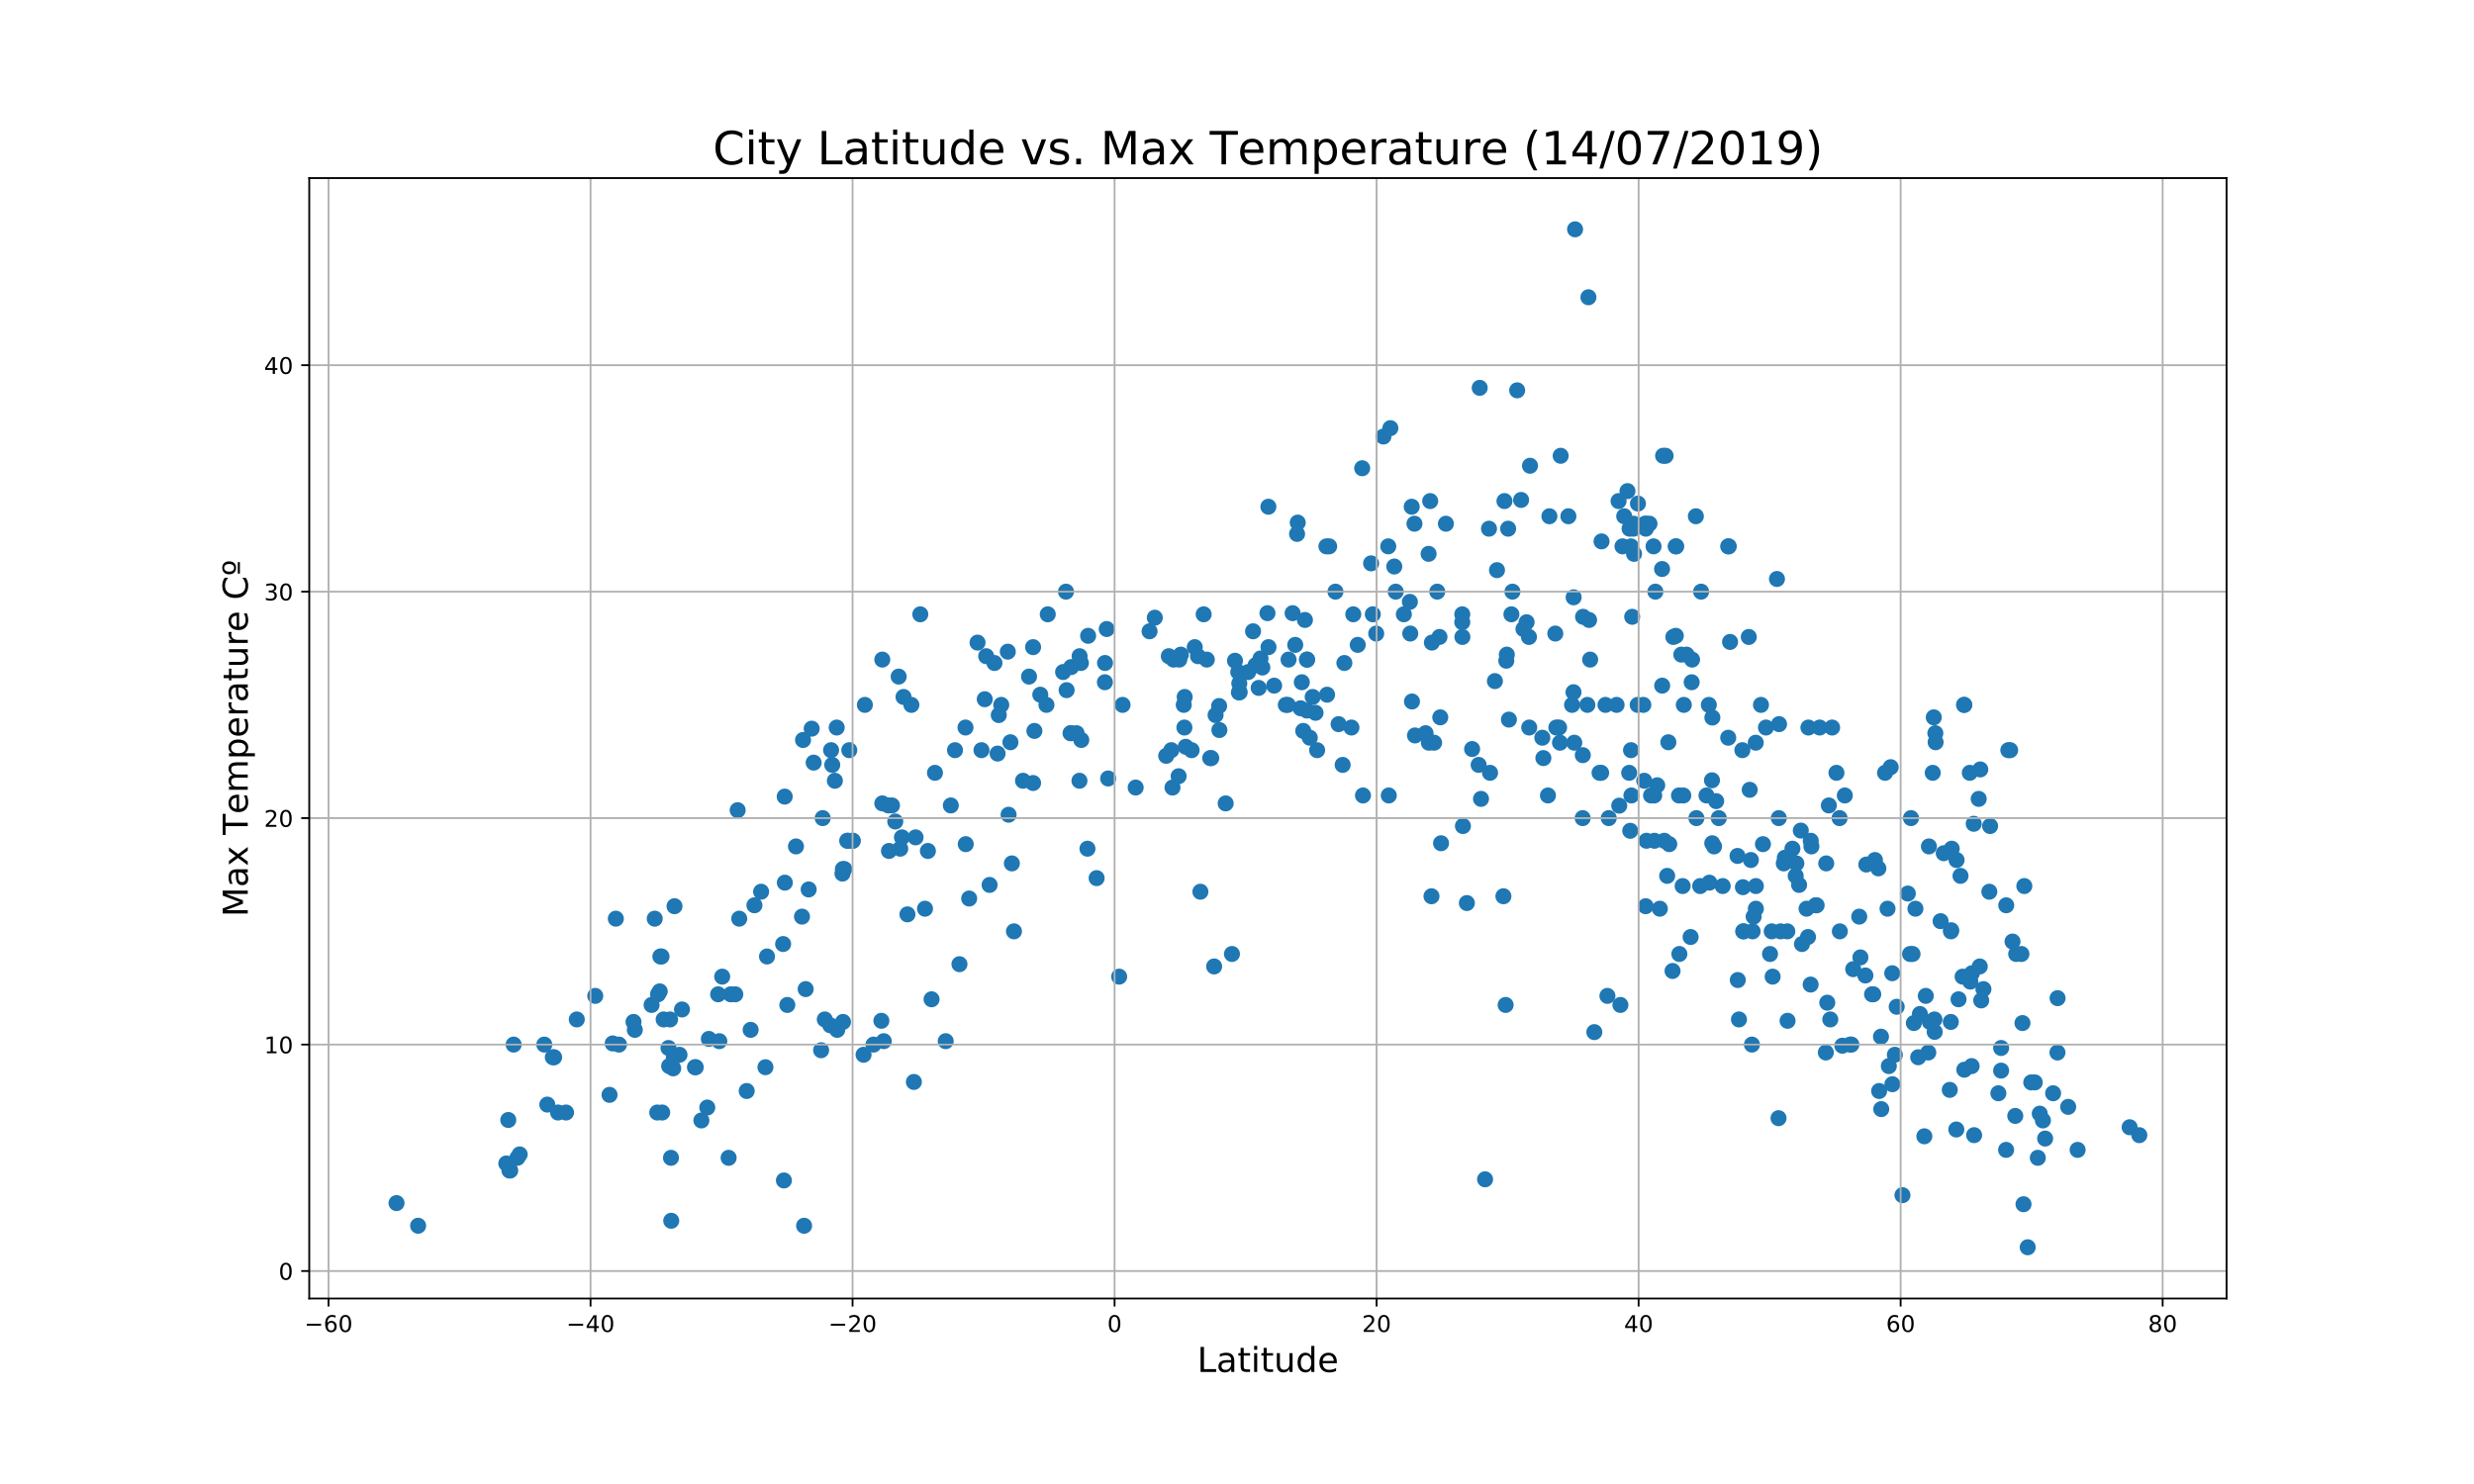 <?xml version="1.0" encoding="utf-8" standalone="no"?>
<!DOCTYPE svg PUBLIC "-//W3C//DTD SVG 1.1//EN"
  "http://www.w3.org/Graphics/SVG/1.1/DTD/svg11.dtd">
<!-- Created with matplotlib (https://matplotlib.org/) -->
<svg height="648pt" version="1.1" viewBox="0 0 1080 648" width="1080pt" xmlns="http://www.w3.org/2000/svg" xmlns:xlink="http://www.w3.org/1999/xlink">
 <defs>
  <style type="text/css">
*{stroke-linecap:butt;stroke-linejoin:round;}
  </style>
 </defs>
 <g id="figure_1">
  <g id="patch_1">
   <path d="M 0 648 
L 1080 648 
L 1080 0 
L 0 0 
z
" style="fill:#ffffff;"/>
  </g>
  <g id="axes_1">
   <g id="patch_2">
    <path d="M 135 567 
L 972 567 
L 972 77.76 
L 135 77.76 
z
" style="fill:#ffffff;"/>
   </g>
   <g id="PathCollection_1">
    <defs>
     <path d="M 0 3 
C 0.796 3 1.559 2.684 2.121 2.121 
C 2.684 1.559 3 0.796 3 0 
C 3 -0.796 2.684 -1.559 2.121 -2.121 
C 1.559 -2.684 0.796 -3 0 -3 
C -0.796 -3 -1.559 -2.684 -2.121 -2.121 
C -2.684 -1.559 -3 -0.796 -3 0 
C -3 0.796 -2.684 1.559 -2.121 2.121 
C -1.559 2.684 -0.796 3 0 3 
z
" id="m8e2111309f" style="stroke:#1f77b4;"/>
    </defs>
    <g clip-path="url(#p11cdbcf0e9)">
     <use style="fill:#1f77b4;stroke:#1f77b4;" x="526.821" xlink:href="#m8e2111309f" y="288.017"/>
     <use style="fill:#1f77b4;stroke:#1f77b4;" x="658.702" xlink:href="#m8e2111309f" y="314.222"/>
     <use style="fill:#1f77b4;stroke:#1f77b4;" x="712.175" xlink:href="#m8e2111309f" y="347.349"/>
     <use style="fill:#1f77b4;stroke:#1f77b4;" x="482.326" xlink:href="#m8e2111309f" y="297.906"/>
     <use style="fill:#1f77b4;stroke:#1f77b4;" x="182.533" xlink:href="#m8e2111309f" y="535.231"/>
     <use style="fill:#1f77b4;stroke:#1f77b4;" x="221.022" xlink:href="#m8e2111309f" y="508.038"/>
     <use style="fill:#1f77b4;stroke:#1f77b4;" x="747.519" xlink:href="#m8e2111309f" y="313.332"/>
     <use style="fill:#1f77b4;stroke:#1f77b4;" x="790.412" xlink:href="#m8e2111309f" y="429.918"/>
     <use style="fill:#1f77b4;stroke:#1f77b4;" x="289.708" xlink:href="#m8e2111309f" y="445.146"/>
     <use style="fill:#1f77b4;stroke:#1f77b4;" x="537.801" xlink:href="#m8e2111309f" y="416.569"/>
     <use style="fill:#1f77b4;stroke:#1f77b4;" x="570.514" xlink:href="#m8e2111309f" y="310.267"/>
     <use style="fill:#1f77b4;stroke:#1f77b4;" x="365.257" xlink:href="#m8e2111309f" y="317.683"/>
     <use style="fill:#1f77b4;stroke:#1f77b4;" x="891.811" xlink:href="#m8e2111309f" y="489.249"/>
     <use style="fill:#1f77b4;stroke:#1f77b4;" x="243.613" xlink:href="#m8e2111309f" y="485.788"/>
     <use style="fill:#1f77b4;stroke:#1f77b4;" x="270.206" xlink:href="#m8e2111309f" y="456.123"/>
     <use style="fill:#1f77b4;stroke:#1f77b4;" x="906.967" xlink:href="#m8e2111309f" y="502.105"/>
     <use style="fill:#1f77b4;stroke:#1f77b4;" x="241.325" xlink:href="#m8e2111309f" y="461.66"/>
     <use style="fill:#1f77b4;stroke:#1f77b4;" x="778.688" xlink:href="#m8e2111309f" y="377.014"/>
     <use style="fill:#1f77b4;stroke:#1f77b4;" x="435.487" xlink:href="#m8e2111309f" y="329.055"/>
     <use style="fill:#1f77b4;stroke:#1f77b4;" x="525.448" xlink:href="#m8e2111309f" y="268.24"/>
     <use style="fill:#1f77b4;stroke:#1f77b4;" x="859.899" xlink:href="#m8e2111309f" y="337.46"/>
     <use style="fill:#1f77b4;stroke:#1f77b4;" x="706.857" xlink:href="#m8e2111309f" y="351.798"/>
     <use style="fill:#1f77b4;stroke:#1f77b4;" x="354.334" xlink:href="#m8e2111309f" y="318.177"/>
     <use style="fill:#1f77b4;stroke:#1f77b4;" x="782.463" xlink:href="#m8e2111309f" y="370.587"/>
     <use style="fill:#1f77b4;stroke:#1f77b4;" x="785.379" xlink:href="#m8e2111309f" y="386.408"/>
     <use style="fill:#1f77b4;stroke:#1f77b4;" x="747.348" xlink:href="#m8e2111309f" y="340.723"/>
     <use style="fill:#1f77b4;stroke:#1f77b4;" x="699.136" xlink:href="#m8e2111309f" y="236.399"/>
     <use style="fill:#1f77b4;stroke:#1f77b4;" x="877.513" xlink:href="#m8e2111309f" y="327.571"/>
     <use style="fill:#1f77b4;stroke:#1f77b4;" x="351.703" xlink:href="#m8e2111309f" y="431.896"/>
     <use style="fill:#1f77b4;stroke:#1f77b4;" x="873.567" xlink:href="#m8e2111309f" y="457.606"/>
     <use style="fill:#1f77b4;stroke:#1f77b4;" x="896.272" xlink:href="#m8e2111309f" y="477.383"/>
     <use style="fill:#1f77b4;stroke:#1f77b4;" x="680.606" xlink:href="#m8e2111309f" y="317.683"/>
     <use style="fill:#1f77b4;stroke:#1f77b4;" x="580.237" xlink:href="#m8e2111309f" y="238.574"/>
     <use style="fill:#1f77b4;stroke:#1f77b4;" x="861.786" xlink:href="#m8e2111309f" y="495.677"/>
     <use style="fill:#1f77b4;stroke:#1f77b4;" x="369.832" xlink:href="#m8e2111309f" y="367.126"/>
     <use style="fill:#1f77b4;stroke:#1f77b4;" x="353.018" xlink:href="#m8e2111309f" y="388.386"/>
     <use style="fill:#1f77b4;stroke:#1f77b4;" x="292.511" xlink:href="#m8e2111309f" y="445.146"/>
     <use style="fill:#1f77b4;stroke:#1f77b4;" x="766.506" xlink:href="#m8e2111309f" y="396.791"/>
     <use style="fill:#1f77b4;stroke:#1f77b4;" x="292.911" xlink:href="#m8e2111309f" y="505.566"/>
     <use style="fill:#1f77b4;stroke:#1f77b4;" x="617.468" xlink:href="#m8e2111309f" y="228.686"/>
     <use style="fill:#1f77b4;stroke:#1f77b4;" x="430.512" xlink:href="#m8e2111309f" y="286.534"/>
     <use style="fill:#1f77b4;stroke:#1f77b4;" x="475.006" xlink:href="#m8e2111309f" y="277.634"/>
     <use style="fill:#1f77b4;stroke:#1f77b4;" x="883.347" xlink:href="#m8e2111309f" y="525.837"/>
     <use style="fill:#1f77b4;stroke:#1f77b4;" x="612.835" xlink:href="#m8e2111309f" y="268.24"/>
     <use style="fill:#1f77b4;stroke:#1f77b4;" x="225.884" xlink:href="#m8e2111309f" y="505.566"/>
     <use style="fill:#1f77b4;stroke:#1f77b4;" x="350.102" xlink:href="#m8e2111309f" y="400.252"/>
     <use style="fill:#1f77b4;stroke:#1f77b4;" x="711.661" xlink:href="#m8e2111309f" y="362.775"/>
     <use style="fill:#1f77b4;stroke:#1f77b4;" x="517.041" xlink:href="#m8e2111309f" y="317.683"/>
     <use style="fill:#1f77b4;stroke:#1f77b4;" x="686.897" xlink:href="#m8e2111309f" y="302.257"/>
     <use style="fill:#1f77b4;stroke:#1f77b4;" x="784.178" xlink:href="#m8e2111309f" y="377.014"/>
     <use style="fill:#1f77b4;stroke:#1f77b4;" x="730.476" xlink:href="#m8e2111309f" y="278.129"/>
     <use style="fill:#1f77b4;stroke:#1f77b4;" x="308.753" xlink:href="#m8e2111309f" y="483.613"/>
     <use style="fill:#1f77b4;stroke:#1f77b4;" x="535.056" xlink:href="#m8e2111309f" y="350.81"/>
     <use style="fill:#1f77b4;stroke:#1f77b4;" x="514.811" xlink:href="#m8e2111309f" y="288.017"/>
     <use style="fill:#1f77b4;stroke:#1f77b4;" x="285.819" xlink:href="#m8e2111309f" y="401.142"/>
     <use style="fill:#1f77b4;stroke:#1f77b4;" x="293.025" xlink:href="#m8e2111309f" y="533.056"/>
     <use style="fill:#1f77b4;stroke:#1f77b4;" x="334.145" xlink:href="#m8e2111309f" y="466.011"/>
     <use style="fill:#1f77b4;stroke:#1f77b4;" x="516.755" xlink:href="#m8e2111309f" y="307.794"/>
     <use style="fill:#1f77b4;stroke:#1f77b4;" x="667.452" xlink:href="#m8e2111309f" y="278.129"/>
     <use style="fill:#1f77b4;stroke:#1f77b4;" x="376.981" xlink:href="#m8e2111309f" y="460.573"/>
     <use style="fill:#1f77b4;stroke:#1f77b4;" x="770.91" xlink:href="#m8e2111309f" y="317.683"/>
     <use style="fill:#1f77b4;stroke:#1f77b4;" x="574.289" xlink:href="#m8e2111309f" y="311.255"/>
     <use style="fill:#1f77b4;stroke:#1f77b4;" x="173.097" xlink:href="#m8e2111309f" y="525.343"/>
     <use style="fill:#1f77b4;stroke:#1f77b4;" x="690.9" xlink:href="#m8e2111309f" y="357.237"/>
     <use style="fill:#1f77b4;stroke:#1f77b4;" x="929.671" xlink:href="#m8e2111309f" y="492.216"/>
     <use style="fill:#1f77b4;stroke:#1f77b4;" x="226.856" xlink:href="#m8e2111309f" y="504.082"/>
     <use style="fill:#1f77b4;stroke:#1f77b4;" x="360.053" xlink:href="#m8e2111309f" y="445.146"/>
     <use style="fill:#1f77b4;stroke:#1f77b4;" x="294.169" xlink:href="#m8e2111309f" y="461.66"/>
     <use style="fill:#1f77b4;stroke:#1f77b4;" x="241.897" xlink:href="#m8e2111309f" y="461.66"/>
     <use style="fill:#1f77b4;stroke:#1f77b4;" x="510.235" xlink:href="#m8e2111309f" y="286.534"/>
     <use style="fill:#1f77b4;stroke:#1f77b4;" x="266.089" xlink:href="#m8e2111309f" y="478.075"/>
     <use style="fill:#1f77b4;stroke:#1f77b4;" x="267.461" xlink:href="#m8e2111309f" y="455.628"/>
     <use style="fill:#1f77b4;stroke:#1f77b4;" x="517.613" xlink:href="#m8e2111309f" y="326.088"/>
     <use style="fill:#1f77b4;stroke:#1f77b4;" x="684.667" xlink:href="#m8e2111309f" y="225.423"/>
     <use style="fill:#1f77b4;stroke:#1f77b4;" x="553.7" xlink:href="#m8e2111309f" y="221.269"/>
     <use style="fill:#1f77b4;stroke:#1f77b4;" x="631.193" xlink:href="#m8e2111309f" y="228.686"/>
     <use style="fill:#1f77b4;stroke:#1f77b4;" x="814.718" xlink:href="#m8e2111309f" y="377.509"/>
     <use style="fill:#1f77b4;stroke:#1f77b4;" x="532.311" xlink:href="#m8e2111309f" y="318.771"/>
     <use style="fill:#1f77b4;stroke:#1f77b4;" x="222.738" xlink:href="#m8e2111309f" y="511.103"/>
     <use style="fill:#1f77b4;stroke:#1f77b4;" x="783.892" xlink:href="#m8e2111309f" y="382.453"/>
     <use style="fill:#1f77b4;stroke:#1f77b4;" x="368.002" xlink:href="#m8e2111309f" y="446.234"/>
     <use style="fill:#1f77b4;stroke:#1f77b4;" x="747.462" xlink:href="#m8e2111309f" y="368.213"/>
     <use style="fill:#1f77b4;stroke:#1f77b4;" x="717.38" xlink:href="#m8e2111309f" y="307.794"/>
     <use style="fill:#1f77b4;stroke:#1f77b4;" x="287.249" xlink:href="#m8e2111309f" y="434.17"/>
     <use style="fill:#1f77b4;stroke:#1f77b4;" x="676.374" xlink:href="#m8e2111309f" y="225.423"/>
     <use style="fill:#1f77b4;stroke:#1f77b4;" x="367.945" xlink:href="#m8e2111309f" y="379.486"/>
     <use style="fill:#1f77b4;stroke:#1f77b4;" x="708.286" xlink:href="#m8e2111309f" y="238.574"/>
     <use style="fill:#1f77b4;stroke:#1f77b4;" x="821.123" xlink:href="#m8e2111309f" y="452.662"/>
     <use style="fill:#1f77b4;stroke:#1f77b4;" x="370.747" xlink:href="#m8e2111309f" y="327.571"/>
     <use style="fill:#1f77b4;stroke:#1f77b4;" x="818.493" xlink:href="#m8e2111309f" y="375.531"/>
     <use style="fill:#1f77b4;stroke:#1f77b4;" x="856.753" xlink:href="#m8e2111309f" y="426.457"/>
     <use style="fill:#1f77b4;stroke:#1f77b4;" x="765.077" xlink:href="#m8e2111309f" y="406.68"/>
     <use style="fill:#1f77b4;stroke:#1f77b4;" x="841.769" xlink:href="#m8e2111309f" y="459.584"/>
     <use style="fill:#1f77b4;stroke:#1f77b4;" x="296.628" xlink:href="#m8e2111309f" y="460.573"/>
     <use style="fill:#1f77b4;stroke:#1f77b4;" x="465.627" xlink:href="#m8e2111309f" y="301.367"/>
     <use style="fill:#1f77b4;stroke:#1f77b4;" x="854.98" xlink:href="#m8e2111309f" y="436.346"/>
     <use style="fill:#1f77b4;stroke:#1f77b4;" x="658.359" xlink:href="#m8e2111309f" y="230.861"/>
     <use style="fill:#1f77b4;stroke:#1f77b4;" x="848.518" xlink:href="#m8e2111309f" y="372.564"/>
     <use style="fill:#1f77b4;stroke:#1f77b4;" x="562.164" xlink:href="#m8e2111309f" y="307.794"/>
     <use style="fill:#1f77b4;stroke:#1f77b4;" x="733.965" xlink:href="#m8e2111309f" y="285.842"/>
     <use style="fill:#1f77b4;stroke:#1f77b4;" x="857.497" xlink:href="#m8e2111309f" y="307.794"/>
     <use style="fill:#1f77b4;stroke:#1f77b4;" x="292.11" xlink:href="#m8e2111309f" y="465.517"/>
     <use style="fill:#1f77b4;stroke:#1f77b4;" x="792.585" xlink:href="#m8e2111309f" y="395.308"/>
     <use style="fill:#1f77b4;stroke:#1f77b4;" x="657.787" xlink:href="#m8e2111309f" y="285.842"/>
     <use style="fill:#1f77b4;stroke:#1f77b4;" x="570.571" xlink:href="#m8e2111309f" y="288.017"/>
     <use style="fill:#1f77b4;stroke:#1f77b4;" x="638.342" xlink:href="#m8e2111309f" y="268.24"/>
     <use style="fill:#1f77b4;stroke:#1f77b4;" x="826.042" xlink:href="#m8e2111309f" y="424.974"/>
     <use style="fill:#1f77b4;stroke:#1f77b4;" x="528.308" xlink:href="#m8e2111309f" y="331.032"/>
     <use style="fill:#1f77b4;stroke:#1f77b4;" x="483.127" xlink:href="#m8e2111309f" y="274.668"/>
     <use style="fill:#1f77b4;stroke:#1f77b4;" x="457.391" xlink:href="#m8e2111309f" y="268.24"/>
     <use style="fill:#1f77b4;stroke:#1f77b4;" x="898.159" xlink:href="#m8e2111309f" y="459.584"/>
     <use style="fill:#1f77b4;stroke:#1f77b4;" x="568.913" xlink:href="#m8e2111309f" y="319.166"/>
     <use style="fill:#1f77b4;stroke:#1f77b4;" x="745.975" xlink:href="#m8e2111309f" y="307.794"/>
     <use style="fill:#1f77b4;stroke:#1f77b4;" x="392.308" xlink:href="#m8e2111309f" y="295.434"/>
     <use style="fill:#1f77b4;stroke:#1f77b4;" x="446.582" xlink:href="#m8e2111309f" y="340.921"/>
     <use style="fill:#1f77b4;stroke:#1f77b4;" x="755.24" xlink:href="#m8e2111309f" y="280.304"/>
     <use style="fill:#1f77b4;stroke:#1f77b4;" x="681.006" xlink:href="#m8e2111309f" y="324.308"/>
     <use style="fill:#1f77b4;stroke:#1f77b4;" x="879.744" xlink:href="#m8e2111309f" y="487.272"/>
     <use style="fill:#1f77b4;stroke:#1f77b4;" x="222.395" xlink:href="#m8e2111309f" y="511.103"/>
     <use style="fill:#1f77b4;stroke:#1f77b4;" x="294.455" xlink:href="#m8e2111309f" y="395.704"/>
     <use style="fill:#1f77b4;stroke:#1f77b4;" x="351.017" xlink:href="#m8e2111309f" y="535.231"/>
     <use style="fill:#1f77b4;stroke:#1f77b4;" x="686.268" xlink:href="#m8e2111309f" y="307.794"/>
     <use style="fill:#1f77b4;stroke:#1f77b4;" x="511.837" xlink:href="#m8e2111309f" y="343.888"/>
     <use style="fill:#1f77b4;stroke:#1f77b4;" x="744.946" xlink:href="#m8e2111309f" y="347.349"/>
     <use style="fill:#1f77b4;stroke:#1f77b4;" x="761.245" xlink:href="#m8e2111309f" y="406.68"/>
     <use style="fill:#1f77b4;stroke:#1f77b4;" x="776.629" xlink:href="#m8e2111309f" y="316.2"/>
     <use style="fill:#1f77b4;stroke:#1f77b4;" x="355.192" xlink:href="#m8e2111309f" y="333.01"/>
     <use style="fill:#1f77b4;stroke:#1f77b4;" x="547.009" xlink:href="#m8e2111309f" y="275.657"/>
     <use style="fill:#1f77b4;stroke:#1f77b4;" x="718.409" xlink:href="#m8e2111309f" y="395.704"/>
     <use style="fill:#1f77b4;stroke:#1f77b4;" x="805.339" xlink:href="#m8e2111309f" y="347.349"/>
     <use style="fill:#1f77b4;stroke:#1f77b4;" x="777.315" xlink:href="#m8e2111309f" y="406.68"/>
     <use style="fill:#1f77b4;stroke:#1f77b4;" x="504.116" xlink:href="#m8e2111309f" y="269.723"/>
     <use style="fill:#1f77b4;stroke:#1f77b4;" x="291.824" xlink:href="#m8e2111309f" y="457.606"/>
     <use style="fill:#1f77b4;stroke:#1f77b4;" x="521.559" xlink:href="#m8e2111309f" y="282.579"/>
     <use style="fill:#1f77b4;stroke:#1f77b4;" x="798.991" xlink:href="#m8e2111309f" y="445.146"/>
     <use style="fill:#1f77b4;stroke:#1f77b4;" x="309.439" xlink:href="#m8e2111309f" y="453.651"/>
     <use style="fill:#1f77b4;stroke:#1f77b4;" x="599.281" xlink:href="#m8e2111309f" y="268.24"/>
     <use style="fill:#1f77b4;stroke:#1f77b4;" x="584.354" xlink:href="#m8e2111309f" y="316.2"/>
     <use style="fill:#1f77b4;stroke:#1f77b4;" x="385.789" xlink:href="#m8e2111309f" y="454.639"/>
     <use style="fill:#1f77b4;stroke:#1f77b4;" x="370.233" xlink:href="#m8e2111309f" y="367.126"/>
     <use style="fill:#1f77b4;stroke:#1f77b4;" x="673.286" xlink:href="#m8e2111309f" y="322.133"/>
     <use style="fill:#1f77b4;stroke:#1f77b4;" x="875.798" xlink:href="#m8e2111309f" y="395.308"/>
     <use style="fill:#1f77b4;stroke:#1f77b4;" x="277.126" xlink:href="#m8e2111309f" y="449.695"/>
     <use style="fill:#1f77b4;stroke:#1f77b4;" x="638.342" xlink:href="#m8e2111309f" y="271.701"/>
     <use style="fill:#1f77b4;stroke:#1f77b4;" x="740.542" xlink:href="#m8e2111309f" y="357.237"/>
     <use style="fill:#1f77b4;stroke:#1f77b4;" x="456.819" xlink:href="#m8e2111309f" y="307.794"/>
     <use style="fill:#1f77b4;stroke:#1f77b4;" x="724.586" xlink:href="#m8e2111309f" y="396.791"/>
     <use style="fill:#1f77b4;stroke:#1f77b4;" x="902.849" xlink:href="#m8e2111309f" y="483.316"/>
     <use style="fill:#1f77b4;stroke:#1f77b4;" x="883.69" xlink:href="#m8e2111309f" y="386.903"/>
     <use style="fill:#1f77b4;stroke:#1f77b4;" x="726.53" xlink:href="#m8e2111309f" y="367.126"/>
     <use style="fill:#1f77b4;stroke:#1f77b4;" x="660.246" xlink:href="#m8e2111309f" y="258.352"/>
     <use style="fill:#1f77b4;stroke:#1f77b4;" x="764.791" xlink:href="#m8e2111309f" y="456.123"/>
     <use style="fill:#1f77b4;stroke:#1f77b4;" x="579.036" xlink:href="#m8e2111309f" y="238.574"/>
     <use style="fill:#1f77b4;stroke:#1f77b4;" x="392.995" xlink:href="#m8e2111309f" y="370.587"/>
     <use style="fill:#1f77b4;stroke:#1f77b4;" x="251.791" xlink:href="#m8e2111309f" y="445.146"/>
     <use style="fill:#1f77b4;stroke:#1f77b4;" x="322.021" xlink:href="#m8e2111309f" y="353.776"/>
     <use style="fill:#1f77b4;stroke:#1f77b4;" x="766.506" xlink:href="#m8e2111309f" y="386.903"/>
     <use style="fill:#1f77b4;stroke:#1f77b4;" x="656.758" xlink:href="#m8e2111309f" y="218.797"/>
     <use style="fill:#1f77b4;stroke:#1f77b4;" x="857.497" xlink:href="#m8e2111309f" y="467.099"/>
     <use style="fill:#1f77b4;stroke:#1f77b4;" x="408.15" xlink:href="#m8e2111309f" y="337.46"/>
     <use style="fill:#1f77b4;stroke:#1f77b4;" x="738.483" xlink:href="#m8e2111309f" y="297.906"/>
     <use style="fill:#1f77b4;stroke:#1f77b4;" x="763.818" xlink:href="#m8e2111309f" y="344.876"/>
     <use style="fill:#1f77b4;stroke:#1f77b4;" x="827.186" xlink:href="#m8e2111309f" y="460.573"/>
     <use style="fill:#1f77b4;stroke:#1f77b4;" x="471.86" xlink:href="#m8e2111309f" y="289.501"/>
     <use style="fill:#1f77b4;stroke:#1f77b4;" x="574.975" xlink:href="#m8e2111309f" y="327.571"/>
     <use style="fill:#1f77b4;stroke:#1f77b4;" x="675.745" xlink:href="#m8e2111309f" y="347.349"/>
     <use style="fill:#1f77b4;stroke:#1f77b4;" x="511.322" xlink:href="#m8e2111309f" y="327.571"/>
     <use style="fill:#1f77b4;stroke:#1f77b4;" x="731.735" xlink:href="#m8e2111309f" y="238.574"/>
     <use style="fill:#1f77b4;stroke:#1f77b4;" x="549.468" xlink:href="#m8e2111309f" y="300.378"/>
     <use style="fill:#1f77b4;stroke:#1f77b4;" x="786.637" xlink:href="#m8e2111309f" y="412.218"/>
     <use style="fill:#1f77b4;stroke:#1f77b4;" x="730.133" xlink:href="#m8e2111309f" y="423.985"/>
     <use style="fill:#1f77b4;stroke:#1f77b4;" x="808.999" xlink:href="#m8e2111309f" y="423.194"/>
     <use style="fill:#1f77b4;stroke:#1f77b4;" x="746.204" xlink:href="#m8e2111309f" y="385.42"/>
     <use style="fill:#1f77b4;stroke:#1f77b4;" x="711.375" xlink:href="#m8e2111309f" y="230.861"/>
     <use style="fill:#1f77b4;stroke:#1f77b4;" x="773.827" xlink:href="#m8e2111309f" y="426.457"/>
     <use style="fill:#1f77b4;stroke:#1f77b4;" x="754.668" xlink:href="#m8e2111309f" y="238.574"/>
     <use style="fill:#1f77b4;stroke:#1f77b4;" x="566.225" xlink:href="#m8e2111309f" y="233.136"/>
     <use style="fill:#1f77b4;stroke:#1f77b4;" x="835.478" xlink:href="#m8e2111309f" y="446.729"/>
     <use style="fill:#1f77b4;stroke:#1f77b4;" x="843.714" xlink:href="#m8e2111309f" y="337.46"/>
     <use style="fill:#1f77b4;stroke:#1f77b4;" x="472.032" xlink:href="#m8e2111309f" y="323.122"/>
     <use style="fill:#1f77b4;stroke:#1f77b4;" x="786.123" xlink:href="#m8e2111309f" y="362.676"/>
     <use style="fill:#1f77b4;stroke:#1f77b4;" x="471.289" xlink:href="#m8e2111309f" y="286.534"/>
     <use style="fill:#1f77b4;stroke:#1f77b4;" x="720.754" xlink:href="#m8e2111309f" y="347.349"/>
     <use style="fill:#1f77b4;stroke:#1f77b4;" x="532.197" xlink:href="#m8e2111309f" y="308.289"/>
     <use style="fill:#1f77b4;stroke:#1f77b4;" x="736.253" xlink:href="#m8e2111309f" y="285.842"/>
     <use style="fill:#1f77b4;stroke:#1f77b4;" x="714.92" xlink:href="#m8e2111309f" y="307.794"/>
     <use style="fill:#1f77b4;stroke:#1f77b4;" x="695.99" xlink:href="#m8e2111309f" y="450.684"/>
     <use style="fill:#1f77b4;stroke:#1f77b4;" x="589.959" xlink:href="#m8e2111309f" y="317.683"/>
     <use style="fill:#1f77b4;stroke:#1f77b4;" x="259.855" xlink:href="#m8e2111309f" y="434.862"/>
     <use style="fill:#1f77b4;stroke:#1f77b4;" x="712.004" xlink:href="#m8e2111309f" y="327.571"/>
     <use style="fill:#1f77b4;stroke:#1f77b4;" x="731.563" xlink:href="#m8e2111309f" y="277.634"/>
     <use style="fill:#1f77b4;stroke:#1f77b4;" x="289.079" xlink:href="#m8e2111309f" y="485.788"/>
     <use style="fill:#1f77b4;stroke:#1f77b4;" x="393.738" xlink:href="#m8e2111309f" y="365.642"/>
     <use style="fill:#1f77b4;stroke:#1f77b4;" x="622.329" xlink:href="#m8e2111309f" y="320.155"/>
     <use style="fill:#1f77b4;stroke:#1f77b4;" x="817.749" xlink:href="#m8e2111309f" y="434.17"/>
     <use style="fill:#1f77b4;stroke:#1f77b4;" x="616.381" xlink:href="#m8e2111309f" y="306.311"/>
     <use style="fill:#1f77b4;stroke:#1f77b4;" x="830.503" xlink:href="#m8e2111309f" y="521.882"/>
     <use style="fill:#1f77b4;stroke:#1f77b4;" x="657.272" xlink:href="#m8e2111309f" y="438.818"/>
     <use style="fill:#1f77b4;stroke:#1f77b4;" x="450.986" xlink:href="#m8e2111309f" y="341.91"/>
     <use style="fill:#1f77b4;stroke:#1f77b4;" x="758.5" xlink:href="#m8e2111309f" y="373.751"/>
     <use style="fill:#1f77b4;stroke:#1f77b4;" x="691.072" xlink:href="#m8e2111309f" y="269.328"/>
     <use style="fill:#1f77b4;stroke:#1f77b4;" x="488.56" xlink:href="#m8e2111309f" y="426.457"/>
     <use style="fill:#1f77b4;stroke:#1f77b4;" x="801.679" xlink:href="#m8e2111309f" y="337.46"/>
     <use style="fill:#1f77b4;stroke:#1f77b4;" x="365.486" xlink:href="#m8e2111309f" y="449.695"/>
     <use style="fill:#1f77b4;stroke:#1f77b4;" x="436.002" xlink:href="#m8e2111309f" y="312.244"/>
     <use style="fill:#1f77b4;stroke:#1f77b4;" x="388.076" xlink:href="#m8e2111309f" y="371.576"/>
     <use style="fill:#1f77b4;stroke:#1f77b4;" x="693.417" xlink:href="#m8e2111309f" y="129.8"/>
     <use style="fill:#1f77b4;stroke:#1f77b4;" x="566.511" xlink:href="#m8e2111309f" y="228.191"/>
     <use style="fill:#1f77b4;stroke:#1f77b4;" x="396.14" xlink:href="#m8e2111309f" y="399.264"/>
     <use style="fill:#1f77b4;stroke:#1f77b4;" x="834.22" xlink:href="#m8e2111309f" y="357.237"/>
     <use style="fill:#1f77b4;stroke:#1f77b4;" x="650.009" xlink:href="#m8e2111309f" y="230.861"/>
     <use style="fill:#1f77b4;stroke:#1f77b4;" x="794.358" xlink:href="#m8e2111309f" y="317.683"/>
     <use style="fill:#1f77b4;stroke:#1f77b4;" x="606.945" xlink:href="#m8e2111309f" y="186.956"/>
     <use style="fill:#1f77b4;stroke:#1f77b4;" x="237.608" xlink:href="#m8e2111309f" y="456.123"/>
     <use style="fill:#1f77b4;stroke:#1f77b4;" x="851.148" xlink:href="#m8e2111309f" y="475.9"/>
     <use style="fill:#1f77b4;stroke:#1f77b4;" x="501.828" xlink:href="#m8e2111309f" y="275.657"/>
     <use style="fill:#1f77b4;stroke:#1f77b4;" x="861.614" xlink:href="#m8e2111309f" y="359.709"/>
     <use style="fill:#1f77b4;stroke:#1f77b4;" x="728.303" xlink:href="#m8e2111309f" y="324.11"/>
     <use style="fill:#1f77b4;stroke:#1f77b4;" x="313.5" xlink:href="#m8e2111309f" y="434.17"/>
     <use style="fill:#1f77b4;stroke:#1f77b4;" x="606.03" xlink:href="#m8e2111309f" y="238.574"/>
     <use style="fill:#1f77b4;stroke:#1f77b4;" x="873.567" xlink:href="#m8e2111309f" y="467.495"/>
     <use style="fill:#1f77b4;stroke:#1f77b4;" x="318.075" xlink:href="#m8e2111309f" y="505.566"/>
     <use style="fill:#1f77b4;stroke:#1f77b4;" x="586.871" xlink:href="#m8e2111309f" y="289.501"/>
     <use style="fill:#1f77b4;stroke:#1f77b4;" x="284.447" xlink:href="#m8e2111309f" y="438.818"/>
     <use style="fill:#1f77b4;stroke:#1f77b4;" x="826.099" xlink:href="#m8e2111309f" y="473.428"/>
     <use style="fill:#1f77b4;stroke:#1f77b4;" x="789.268" xlink:href="#m8e2111309f" y="409.152"/>
     <use style="fill:#1f77b4;stroke:#1f77b4;" x="717.78" xlink:href="#m8e2111309f" y="340.921"/>
     <use style="fill:#1f77b4;stroke:#1f77b4;" x="569.656" xlink:href="#m8e2111309f" y="270.712"/>
     <use style="fill:#1f77b4;stroke:#1f77b4;" x="776.515" xlink:href="#m8e2111309f" y="357.237"/>
     <use style="fill:#1f77b4;stroke:#1f77b4;" x="834.906" xlink:href="#m8e2111309f" y="416.569"/>
     <use style="fill:#1f77b4;stroke:#1f77b4;" x="553.3" xlink:href="#m8e2111309f" y="267.746"/>
     <use style="fill:#1f77b4;stroke:#1f77b4;" x="851.606" xlink:href="#m8e2111309f" y="446.234"/>
     <use style="fill:#1f77b4;stroke:#1f77b4;" x="836.165" xlink:href="#m8e2111309f" y="396.791"/>
     <use style="fill:#1f77b4;stroke:#1f77b4;" x="342.61" xlink:href="#m8e2111309f" y="385.42"/>
     <use style="fill:#1f77b4;stroke:#1f77b4;" x="598.538" xlink:href="#m8e2111309f" y="245.991"/>
     <use style="fill:#1f77b4;stroke:#1f77b4;" x="573.031" xlink:href="#m8e2111309f" y="304.333"/>
     <use style="fill:#1f77b4;stroke:#1f77b4;" x="872.366" xlink:href="#m8e2111309f" y="477.383"/>
     <use style="fill:#1f77b4;stroke:#1f77b4;" x="766.449" xlink:href="#m8e2111309f" y="324.308"/>
     <use style="fill:#1f77b4;stroke:#1f77b4;" x="247.101" xlink:href="#m8e2111309f" y="485.788"/>
     <use style="fill:#1f77b4;stroke:#1f77b4;" x="372.12" xlink:href="#m8e2111309f" y="367.126"/>
     <use style="fill:#1f77b4;stroke:#1f77b4;" x="758.614" xlink:href="#m8e2111309f" y="427.94"/>
     <use style="fill:#1f77b4;stroke:#1f77b4;" x="892.783" xlink:href="#m8e2111309f" y="497.16"/>
     <use style="fill:#1f77b4;stroke:#1f77b4;" x="367.774" xlink:href="#m8e2111309f" y="381.464"/>
     <use style="fill:#1f77b4;stroke:#1f77b4;" x="297.715" xlink:href="#m8e2111309f" y="440.796"/>
     <use style="fill:#1f77b4;stroke:#1f77b4;" x="876.713" xlink:href="#m8e2111309f" y="327.571"/>
     <use style="fill:#1f77b4;stroke:#1f77b4;" x="541.175" xlink:href="#m8e2111309f" y="302.257"/>
     <use style="fill:#1f77b4;stroke:#1f77b4;" x="623.759" xlink:href="#m8e2111309f" y="324.308"/>
     <use style="fill:#1f77b4;stroke:#1f77b4;" x="789.44" xlink:href="#m8e2111309f" y="317.683"/>
     <use style="fill:#1f77b4;stroke:#1f77b4;" x="854.008" xlink:href="#m8e2111309f" y="493.205"/>
     <use style="fill:#1f77b4;stroke:#1f77b4;" x="564.28" xlink:href="#m8e2111309f" y="267.746"/>
     <use style="fill:#1f77b4;stroke:#1f77b4;" x="342.209" xlink:href="#m8e2111309f" y="515.454"/>
     <use style="fill:#1f77b4;stroke:#1f77b4;" x="652.583" xlink:href="#m8e2111309f" y="297.411"/>
     <use style="fill:#1f77b4;stroke:#1f77b4;" x="517.155" xlink:href="#m8e2111309f" y="304.333"/>
     <use style="fill:#1f77b4;stroke:#1f77b4;" x="827.986" xlink:href="#m8e2111309f" y="439.609"/>
     <use style="fill:#1f77b4;stroke:#1f77b4;" x="798.362" xlink:href="#m8e2111309f" y="351.7"/>
     <use style="fill:#1f77b4;stroke:#1f77b4;" x="898.216" xlink:href="#m8e2111309f" y="435.851"/>
     <use style="fill:#1f77b4;stroke:#1f77b4;" x="645.949" xlink:href="#m8e2111309f" y="169.355"/>
     <use style="fill:#1f77b4;stroke:#1f77b4;" x="857.382" xlink:href="#m8e2111309f" y="307.794"/>
     <use style="fill:#1f77b4;stroke:#1f77b4;" x="679.405" xlink:href="#m8e2111309f" y="317.683"/>
     <use style="fill:#1f77b4;stroke:#1f77b4;" x="773.426" xlink:href="#m8e2111309f" y="406.68"/>
     <use style="fill:#1f77b4;stroke:#1f77b4;" x="709.03" xlink:href="#m8e2111309f" y="225.423"/>
     <use style="fill:#1f77b4;stroke:#1f77b4;" x="852.006" xlink:href="#m8e2111309f" y="370.587"/>
     <use style="fill:#1f77b4;stroke:#1f77b4;" x="713.033" xlink:href="#m8e2111309f" y="230.861"/>
     <use style="fill:#1f77b4;stroke:#1f77b4;" x="803.166" xlink:href="#m8e2111309f" y="406.68"/>
     <use style="fill:#1f77b4;stroke:#1f77b4;" x="334.832" xlink:href="#m8e2111309f" y="417.656"/>
     <use style="fill:#1f77b4;stroke:#1f77b4;" x="415.07" xlink:href="#m8e2111309f" y="351.7"/>
     <use style="fill:#1f77b4;stroke:#1f77b4;" x="482.383" xlink:href="#m8e2111309f" y="289.501"/>
     <use style="fill:#1f77b4;stroke:#1f77b4;" x="847.145" xlink:href="#m8e2111309f" y="402.23"/>
     <use style="fill:#1f77b4;stroke:#1f77b4;" x="760.959" xlink:href="#m8e2111309f" y="406.68"/>
     <use style="fill:#1f77b4;stroke:#1f77b4;" x="889.581" xlink:href="#m8e2111309f" y="505.566"/>
     <use style="fill:#1f77b4;stroke:#1f77b4;" x="868.42" xlink:href="#m8e2111309f" y="389.375"/>
     <use style="fill:#1f77b4;stroke:#1f77b4;" x="617.696" xlink:href="#m8e2111309f" y="321.144"/>
     <use style="fill:#1f77b4;stroke:#1f77b4;" x="454.131" xlink:href="#m8e2111309f" y="303.345"/>
     <use style="fill:#1f77b4;stroke:#1f77b4;" x="401.745" xlink:href="#m8e2111309f" y="268.24"/>
     <use style="fill:#1f77b4;stroke:#1f77b4;" x="702.281" xlink:href="#m8e2111309f" y="357.237"/>
     <use style="fill:#1f77b4;stroke:#1f77b4;" x="823.983" xlink:href="#m8e2111309f" y="396.791"/>
     <use style="fill:#1f77b4;stroke:#1f77b4;" x="842.456" xlink:href="#m8e2111309f" y="446.234"/>
     <use style="fill:#1f77b4;stroke:#1f77b4;" x="860.127" xlink:href="#m8e2111309f" y="428.633"/>
     <use style="fill:#1f77b4;stroke:#1f77b4;" x="624.331" xlink:href="#m8e2111309f" y="218.797"/>
     <use style="fill:#1f77b4;stroke:#1f77b4;" x="314.014" xlink:href="#m8e2111309f" y="454.639"/>
     <use style="fill:#1f77b4;stroke:#1f77b4;" x="332.258" xlink:href="#m8e2111309f" y="389.375"/>
     <use style="fill:#1f77b4;stroke:#1f77b4;" x="760.616" xlink:href="#m8e2111309f" y="327.571"/>
     <use style="fill:#1f77b4;stroke:#1f77b4;" x="775.714" xlink:href="#m8e2111309f" y="252.814"/>
     <use style="fill:#1f77b4;stroke:#1f77b4;" x="659.789" xlink:href="#m8e2111309f" y="268.24"/>
     <use style="fill:#1f77b4;stroke:#1f77b4;" x="551.069" xlink:href="#m8e2111309f" y="291.478"/>
     <use style="fill:#1f77b4;stroke:#1f77b4;" x="759.129" xlink:href="#m8e2111309f" y="445.146"/>
     <use style="fill:#1f77b4;stroke:#1f77b4;" x="423.077" xlink:href="#m8e2111309f" y="392.342"/>
     <use style="fill:#1f77b4;stroke:#1f77b4;" x="428.453" xlink:href="#m8e2111309f" y="327.571"/>
     <use style="fill:#1f77b4;stroke:#1f77b4;" x="440.291" xlink:href="#m8e2111309f" y="355.754"/>
     <use style="fill:#1f77b4;stroke:#1f77b4;" x="664.021" xlink:href="#m8e2111309f" y="218.303"/>
     <use style="fill:#1f77b4;stroke:#1f77b4;" x="359.138" xlink:href="#m8e2111309f" y="357.237"/>
     <use style="fill:#1f77b4;stroke:#1f77b4;" x="890.438" xlink:href="#m8e2111309f" y="486.283"/>
     <use style="fill:#1f77b4;stroke:#1f77b4;" x="832.848" xlink:href="#m8e2111309f" y="390.166"/>
     <use style="fill:#1f77b4;stroke:#1f77b4;" x="586.127" xlink:href="#m8e2111309f" y="333.999"/>
     <use style="fill:#1f77b4;stroke:#1f77b4;" x="329.341" xlink:href="#m8e2111309f" y="395.308"/>
     <use style="fill:#1f77b4;stroke:#1f77b4;" x="561.307" xlink:href="#m8e2111309f" y="307.794"/>
     <use style="fill:#1f77b4;stroke:#1f77b4;" x="550.269" xlink:href="#m8e2111309f" y="287.523"/>
     <use style="fill:#1f77b4;stroke:#1f77b4;" x="350.559" xlink:href="#m8e2111309f" y="323.122"/>
     <use style="fill:#1f77b4;stroke:#1f77b4;" x="464.082" xlink:href="#m8e2111309f" y="293.456"/>
     <use style="fill:#1f77b4;stroke:#1f77b4;" x="723.442" xlink:href="#m8e2111309f" y="342.899"/>
     <use style="fill:#1f77b4;stroke:#1f77b4;" x="405.062" xlink:href="#m8e2111309f" y="371.576"/>
     <use style="fill:#1f77b4;stroke:#1f77b4;" x="725.558" xlink:href="#m8e2111309f" y="248.463"/>
     <use style="fill:#1f77b4;stroke:#1f77b4;" x="372.292" xlink:href="#m8e2111309f" y="367.126"/>
     <use style="fill:#1f77b4;stroke:#1f77b4;" x="288.279" xlink:href="#m8e2111309f" y="417.656"/>
     <use style="fill:#1f77b4;stroke:#1f77b4;" x="221.88" xlink:href="#m8e2111309f" y="489.052"/>
     <use style="fill:#1f77b4;stroke:#1f77b4;" x="399.686" xlink:href="#m8e2111309f" y="365.642"/>
     <use style="fill:#1f77b4;stroke:#1f77b4;" x="855.838" xlink:href="#m8e2111309f" y="382.453"/>
     <use style="fill:#1f77b4;stroke:#1f77b4;" x="860.814" xlink:href="#m8e2111309f" y="424.974"/>
     <use style="fill:#1f77b4;stroke:#1f77b4;" x="385.159" xlink:href="#m8e2111309f" y="288.017"/>
     <use style="fill:#1f77b4;stroke:#1f77b4;" x="667.567" xlink:href="#m8e2111309f" y="317.683"/>
     <use style="fill:#1f77b4;stroke:#1f77b4;" x="650.467" xlink:href="#m8e2111309f" y="337.46"/>
     <use style="fill:#1f77b4;stroke:#1f77b4;" x="718.752" xlink:href="#m8e2111309f" y="367.126"/>
     <use style="fill:#1f77b4;stroke:#1f77b4;" x="287.993" xlink:href="#m8e2111309f" y="432.885"/>
     <use style="fill:#1f77b4;stroke:#1f77b4;" x="865.846" xlink:href="#m8e2111309f" y="431.896"/>
     <use style="fill:#1f77b4;stroke:#1f77b4;" x="790.469" xlink:href="#m8e2111309f" y="367.126"/>
     <use style="fill:#1f77b4;stroke:#1f77b4;" x="763.418" xlink:href="#m8e2111309f" y="278.129"/>
     <use style="fill:#1f77b4;stroke:#1f77b4;" x="421.59" xlink:href="#m8e2111309f" y="368.609"/>
     <use style="fill:#1f77b4;stroke:#1f77b4;" x="738.025" xlink:href="#m8e2111309f" y="409.152"/>
     <use style="fill:#1f77b4;stroke:#1f77b4;" x="377.553" xlink:href="#m8e2111309f" y="307.794"/>
     <use style="fill:#1f77b4;stroke:#1f77b4;" x="804.252" xlink:href="#m8e2111309f" y="456.617"/>
     <use style="fill:#1f77b4;stroke:#1f77b4;" x="648.293" xlink:href="#m8e2111309f" y="514.96"/>
     <use style="fill:#1f77b4;stroke:#1f77b4;" x="441.092" xlink:href="#m8e2111309f" y="324.11"/>
     <use style="fill:#1f77b4;stroke:#1f77b4;" x="840.054" xlink:href="#m8e2111309f" y="496.171"/>
     <use style="fill:#1f77b4;stroke:#1f77b4;" x="768.737" xlink:href="#m8e2111309f" y="307.794"/>
     <use style="fill:#1f77b4;stroke:#1f77b4;" x="844.572" xlink:href="#m8e2111309f" y="450.585"/>
     <use style="fill:#1f77b4;stroke:#1f77b4;" x="303.72" xlink:href="#m8e2111309f" y="466.011"/>
     <use style="fill:#1f77b4;stroke:#1f77b4;" x="362.455" xlink:href="#m8e2111309f" y="447.717"/>
     <use style="fill:#1f77b4;stroke:#1f77b4;" x="698.278" xlink:href="#m8e2111309f" y="337.46"/>
     <use style="fill:#1f77b4;stroke:#1f77b4;" x="780.347" xlink:href="#m8e2111309f" y="445.74"/>
     <use style="fill:#1f77b4;stroke:#1f77b4;" x="715.035" xlink:href="#m8e2111309f" y="219.885"/>
     <use style="fill:#1f77b4;stroke:#1f77b4;" x="687.24" xlink:href="#m8e2111309f" y="324.308"/>
     <use style="fill:#1f77b4;stroke:#1f77b4;" x="606.258" xlink:href="#m8e2111309f" y="347.349"/>
     <use style="fill:#1f77b4;stroke:#1f77b4;" x="811.63" xlink:href="#m8e2111309f" y="400.252"/>
     <use style="fill:#1f77b4;stroke:#1f77b4;" x="288.793" xlink:href="#m8e2111309f" y="417.656"/>
     <use style="fill:#1f77b4;stroke:#1f77b4;" x="885.177" xlink:href="#m8e2111309f" y="544.625"/>
     <use style="fill:#1f77b4;stroke:#1f77b4;" x="416.9" xlink:href="#m8e2111309f" y="327.571"/>
     <use style="fill:#1f77b4;stroke:#1f77b4;" x="863.788" xlink:href="#m8e2111309f" y="348.832"/>
     <use style="fill:#1f77b4;stroke:#1f77b4;" x="653.498" xlink:href="#m8e2111309f" y="248.957"/>
     <use style="fill:#1f77b4;stroke:#1f77b4;" x="842.055" xlink:href="#m8e2111309f" y="369.598"/>
     <use style="fill:#1f77b4;stroke:#1f77b4;" x="320.992" xlink:href="#m8e2111309f" y="434.17"/>
     <use style="fill:#1f77b4;stroke:#1f77b4;" x="490.047" xlink:href="#m8e2111309f" y="307.794"/>
     <use style="fill:#1f77b4;stroke:#1f77b4;" x="812.145" xlink:href="#m8e2111309f" y="418.052"/>
     <use style="fill:#1f77b4;stroke:#1f77b4;" x="933.903" xlink:href="#m8e2111309f" y="495.677"/>
     <use style="fill:#1f77b4;stroke:#1f77b4;" x="821.238" xlink:href="#m8e2111309f" y="484.305"/>
     <use style="fill:#1f77b4;stroke:#1f77b4;" x="692.959" xlink:href="#m8e2111309f" y="307.794"/>
     <use style="fill:#1f77b4;stroke:#1f77b4;" x="394.424" xlink:href="#m8e2111309f" y="304.333"/>
     <use style="fill:#1f77b4;stroke:#1f77b4;" x="837.366" xlink:href="#m8e2111309f" y="461.66"/>
     <use style="fill:#1f77b4;stroke:#1f77b4;" x="384.759" xlink:href="#m8e2111309f" y="445.74"/>
     <use style="fill:#1f77b4;stroke:#1f77b4;" x="793.043" xlink:href="#m8e2111309f" y="395.308"/>
     <use style="fill:#1f77b4;stroke:#1f77b4;" x="780.232" xlink:href="#m8e2111309f" y="406.68"/>
     <use style="fill:#1f77b4;stroke:#1f77b4;" x="515.497" xlink:href="#m8e2111309f" y="285.842"/>
     <use style="fill:#1f77b4;stroke:#1f77b4;" x="860.699" xlink:href="#m8e2111309f" y="465.517"/>
     <use style="fill:#1f77b4;stroke:#1f77b4;" x="727.788" xlink:href="#m8e2111309f" y="382.453"/>
     <use style="fill:#1f77b4;stroke:#1f77b4;" x="752.037" xlink:href="#m8e2111309f" y="386.903"/>
     <use style="fill:#1f77b4;stroke:#1f77b4;" x="467.571" xlink:href="#m8e2111309f" y="320.155"/>
     <use style="fill:#1f77b4;stroke:#1f77b4;" x="799.791" xlink:href="#m8e2111309f" y="317.683"/>
     <use style="fill:#1f77b4;stroke:#1f77b4;" x="797.218" xlink:href="#m8e2111309f" y="377.014"/>
     <use style="fill:#1f77b4;stroke:#1f77b4;" x="764.333" xlink:href="#m8e2111309f" y="375.531"/>
     <use style="fill:#1f77b4;stroke:#1f77b4;" x="858.926" xlink:href="#m8e2111309f" y="426.952"/>
     <use style="fill:#1f77b4;stroke:#1f77b4;" x="678.948" xlink:href="#m8e2111309f" y="276.645"/>
     <use style="fill:#1f77b4;stroke:#1f77b4;" x="666.423" xlink:href="#m8e2111309f" y="271.701"/>
     <use style="fill:#1f77b4;stroke:#1f77b4;" x="368.574" xlink:href="#m8e2111309f" y="379.486"/>
     <use style="fill:#1f77b4;stroke:#1f77b4;" x="293.883" xlink:href="#m8e2111309f" y="466.506"/>
     <use style="fill:#1f77b4;stroke:#1f77b4;" x="735.052" xlink:href="#m8e2111309f" y="307.794"/>
     <use style="fill:#1f77b4;stroke:#1f77b4;" x="722.241" xlink:href="#m8e2111309f" y="367.126"/>
     <use style="fill:#1f77b4;stroke:#1f77b4;" x="698.964" xlink:href="#m8e2111309f" y="337.46"/>
     <use style="fill:#1f77b4;stroke:#1f77b4;" x="851.778" xlink:href="#m8e2111309f" y="406.186"/>
     <use style="fill:#1f77b4;stroke:#1f77b4;" x="721.841" xlink:href="#m8e2111309f" y="238.574"/>
     <use style="fill:#1f77b4;stroke:#1f77b4;" x="667.91" xlink:href="#m8e2111309f" y="203.371"/>
     <use style="fill:#1f77b4;stroke:#1f77b4;" x="565.424" xlink:href="#m8e2111309f" y="281.59"/>
     <use style="fill:#1f77b4;stroke:#1f77b4;" x="817.234" xlink:href="#m8e2111309f" y="434.17"/>
     <use style="fill:#1f77b4;stroke:#1f77b4;" x="694.16" xlink:href="#m8e2111309f" y="288.017"/>
     <use style="fill:#1f77b4;stroke:#1f77b4;" x="439.948" xlink:href="#m8e2111309f" y="284.556"/>
     <use style="fill:#1f77b4;stroke:#1f77b4;" x="790.755" xlink:href="#m8e2111309f" y="369.598"/>
     <use style="fill:#1f77b4;stroke:#1f77b4;" x="362.798" xlink:href="#m8e2111309f" y="327.571"/>
     <use style="fill:#1f77b4;stroke:#1f77b4;" x="627.419" xlink:href="#m8e2111309f" y="258.352"/>
     <use style="fill:#1f77b4;stroke:#1f77b4;" x="512.294" xlink:href="#m8e2111309f" y="288.017"/>
     <use style="fill:#1f77b4;stroke:#1f77b4;" x="590.76" xlink:href="#m8e2111309f" y="268.24"/>
     <use style="fill:#1f77b4;stroke:#1f77b4;" x="864.245" xlink:href="#m8e2111309f" y="422.007"/>
     <use style="fill:#1f77b4;stroke:#1f77b4;" x="437.089" xlink:href="#m8e2111309f" y="307.794"/>
     <use style="fill:#1f77b4;stroke:#1f77b4;" x="646.521" xlink:href="#m8e2111309f" y="348.832"/>
     <use style="fill:#1f77b4;stroke:#1f77b4;" x="807.684" xlink:href="#m8e2111309f" y="456.123"/>
     <use style="fill:#1f77b4;stroke:#1f77b4;" x="385.159" xlink:href="#m8e2111309f" y="350.81"/>
     <use style="fill:#1f77b4;stroke:#1f77b4;" x="740.313" xlink:href="#m8e2111309f" y="225.423"/>
     <use style="fill:#1f77b4;stroke:#1f77b4;" x="628.734" xlink:href="#m8e2111309f" y="313.233"/>
     <use style="fill:#1f77b4;stroke:#1f77b4;" x="711.947" xlink:href="#m8e2111309f" y="238.574"/>
     <use style="fill:#1f77b4;stroke:#1f77b4;" x="628.391" xlink:href="#m8e2111309f" y="278.129"/>
     <use style="fill:#1f77b4;stroke:#1f77b4;" x="882.432" xlink:href="#m8e2111309f" y="416.569"/>
     <use style="fill:#1f77b4;stroke:#1f77b4;" x="276.555" xlink:href="#m8e2111309f" y="446.234"/>
     <use style="fill:#1f77b4;stroke:#1f77b4;" x="878.543" xlink:href="#m8e2111309f" y="411.13"/>
     <use style="fill:#1f77b4;stroke:#1f77b4;" x="539.117" xlink:href="#m8e2111309f" y="288.512"/>
     <use style="fill:#1f77b4;stroke:#1f77b4;" x="594.992" xlink:href="#m8e2111309f" y="347.349"/>
     <use style="fill:#1f77b4;stroke:#1f77b4;" x="640.344" xlink:href="#m8e2111309f" y="394.319"/>
     <use style="fill:#1f77b4;stroke:#1f77b4;" x="514.525" xlink:href="#m8e2111309f" y="338.943"/>
     <use style="fill:#1f77b4;stroke:#1f77b4;" x="418.845" xlink:href="#m8e2111309f" y="421.018"/>
     <use style="fill:#1f77b4;stroke:#1f77b4;" x="814.318" xlink:href="#m8e2111309f" y="425.963"/>
     <use style="fill:#1f77b4;stroke:#1f77b4;" x="441.721" xlink:href="#m8e2111309f" y="377.014"/>
     <use style="fill:#1f77b4;stroke:#1f77b4;" x="844.858" xlink:href="#m8e2111309f" y="320.155"/>
     <use style="fill:#1f77b4;stroke:#1f77b4;" x="776.4" xlink:href="#m8e2111309f" y="488.261"/>
     <use style="fill:#1f77b4;stroke:#1f77b4;" x="851.663" xlink:href="#m8e2111309f" y="406.68"/>
     <use style="fill:#1f77b4;stroke:#1f77b4;" x="434.115" xlink:href="#m8e2111309f" y="289.501"/>
     <use style="fill:#1f77b4;stroke:#1f77b4;" x="474.72" xlink:href="#m8e2111309f" y="370.587"/>
     <use style="fill:#1f77b4;stroke:#1f77b4;" x="571.772" xlink:href="#m8e2111309f" y="322.133"/>
     <use style="fill:#1f77b4;stroke:#1f77b4;" x="642.632" xlink:href="#m8e2111309f" y="327.077"/>
     <use style="fill:#1f77b4;stroke:#1f77b4;" x="749.178" xlink:href="#m8e2111309f" y="349.821"/>
     <use style="fill:#1f77b4;stroke:#1f77b4;" x="429.883" xlink:href="#m8e2111309f" y="305.322"/>
     <use style="fill:#1f77b4;stroke:#1f77b4;" x="880.144" xlink:href="#m8e2111309f" y="416.569"/>
     <use style="fill:#1f77b4;stroke:#1f77b4;" x="342.552" xlink:href="#m8e2111309f" y="347.843"/>
     <use style="fill:#1f77b4;stroke:#1f77b4;" x="303.377" xlink:href="#m8e2111309f" y="466.011"/>
     <use style="fill:#1f77b4;stroke:#1f77b4;" x="343.696" xlink:href="#m8e2111309f" y="438.818"/>
     <use style="fill:#1f77b4;stroke:#1f77b4;" x="808.198" xlink:href="#m8e2111309f" y="456.123"/>
     <use style="fill:#1f77b4;stroke:#1f77b4;" x="431.999" xlink:href="#m8e2111309f" y="386.408"/>
     <use style="fill:#1f77b4;stroke:#1f77b4;" x="608.66" xlink:href="#m8e2111309f" y="247.375"/>
     <use style="fill:#1f77b4;stroke:#1f77b4;" x="720.068" xlink:href="#m8e2111309f" y="228.686"/>
     <use style="fill:#1f77b4;stroke:#1f77b4;" x="390.821" xlink:href="#m8e2111309f" y="358.72"/>
     <use style="fill:#1f77b4;stroke:#1f77b4;" x="358.451" xlink:href="#m8e2111309f" y="458.595"/>
     <use style="fill:#1f77b4;stroke:#1f77b4;" x="840.683" xlink:href="#m8e2111309f" y="434.862"/>
     <use style="fill:#1f77b4;stroke:#1f77b4;" x="722.126" xlink:href="#m8e2111309f" y="347.349"/>
     <use style="fill:#1f77b4;stroke:#1f77b4;" x="875.74" xlink:href="#m8e2111309f" y="502.105"/>
     <use style="fill:#1f77b4;stroke:#1f77b4;" x="306.179" xlink:href="#m8e2111309f" y="489.249"/>
     <use style="fill:#1f77b4;stroke:#1f77b4;" x="556.217" xlink:href="#m8e2111309f" y="299.389"/>
     <use style="fill:#1f77b4;stroke:#1f77b4;" x="742.601" xlink:href="#m8e2111309f" y="258.352"/>
     <use style="fill:#1f77b4;stroke:#1f77b4;" x="397.856" xlink:href="#m8e2111309f" y="307.794"/>
     <use style="fill:#1f77b4;stroke:#1f77b4;" x="426.737" xlink:href="#m8e2111309f" y="280.601"/>
     <use style="fill:#1f77b4;stroke:#1f77b4;" x="725.615" xlink:href="#m8e2111309f" y="299.389"/>
     <use style="fill:#1f77b4;stroke:#1f77b4;" x="706.571" xlink:href="#m8e2111309f" y="218.797"/>
     <use style="fill:#1f77b4;stroke:#1f77b4;" x="544.893" xlink:href="#m8e2111309f" y="293.456"/>
     <use style="fill:#1f77b4;stroke:#1f77b4;" x="711.203" xlink:href="#m8e2111309f" y="337.46"/>
     <use style="fill:#1f77b4;stroke:#1f77b4;" x="742.2" xlink:href="#m8e2111309f" y="386.903"/>
     <use style="fill:#1f77b4;stroke:#1f77b4;" x="592.704" xlink:href="#m8e2111309f" y="281.59"/>
     <use style="fill:#1f77b4;stroke:#1f77b4;" x="638.399" xlink:href="#m8e2111309f" y="278.129"/>
     <use style="fill:#1f77b4;stroke:#1f77b4;" x="838.109" xlink:href="#m8e2111309f" y="442.773"/>
     <use style="fill:#1f77b4;stroke:#1f77b4;" x="520.186" xlink:href="#m8e2111309f" y="327.571"/>
     <use style="fill:#1f77b4;stroke:#1f77b4;" x="825.356" xlink:href="#m8e2111309f" y="334.988"/>
     <use style="fill:#1f77b4;stroke:#1f77b4;" x="824.555" xlink:href="#m8e2111309f" y="465.517"/>
     <use style="fill:#1f77b4;stroke:#1f77b4;" x="713.319" xlink:href="#m8e2111309f" y="241.838"/>
     <use style="fill:#1f77b4;stroke:#1f77b4;" x="718.066" xlink:href="#m8e2111309f" y="228.686"/>
     <use style="fill:#1f77b4;stroke:#1f77b4;" x="609.289" xlink:href="#m8e2111309f" y="258.352"/>
     <use style="fill:#1f77b4;stroke:#1f77b4;" x="540.546" xlink:href="#m8e2111309f" y="293.456"/>
     <use style="fill:#1f77b4;stroke:#1f77b4;" x="864.474" xlink:href="#m8e2111309f" y="335.977"/>
     <use style="fill:#1f77b4;stroke:#1f77b4;" x="579.322" xlink:href="#m8e2111309f" y="303.345"/>
     <use style="fill:#1f77b4;stroke:#1f77b4;" x="673.743" xlink:href="#m8e2111309f" y="331.032"/>
     <use style="fill:#1f77b4;stroke:#1f77b4;" x="553.757" xlink:href="#m8e2111309f" y="282.579"/>
     <use style="fill:#1f77b4;stroke:#1f77b4;" x="478.723" xlink:href="#m8e2111309f" y="383.442"/>
     <use style="fill:#1f77b4;stroke:#1f77b4;" x="844.171" xlink:href="#m8e2111309f" y="313.233"/>
     <use style="fill:#1f77b4;stroke:#1f77b4;" x="734.823" xlink:href="#m8e2111309f" y="347.349"/>
     <use style="fill:#1f77b4;stroke:#1f77b4;" x="656.3" xlink:href="#m8e2111309f" y="391.353"/>
     <use style="fill:#1f77b4;stroke:#1f77b4;" x="844.972" xlink:href="#m8e2111309f" y="324.11"/>
     <use style="fill:#1f77b4;stroke:#1f77b4;" x="403.804" xlink:href="#m8e2111309f" y="396.791"/>
     <use style="fill:#1f77b4;stroke:#1f77b4;" x="286.906" xlink:href="#m8e2111309f" y="485.788"/>
     <use style="fill:#1f77b4;stroke:#1f77b4;" x="888.265" xlink:href="#m8e2111309f" y="472.637"/>
     <use style="fill:#1f77b4;stroke:#1f77b4;" x="471.231" xlink:href="#m8e2111309f" y="340.921"/>
     <use style="fill:#1f77b4;stroke:#1f77b4;" x="645.491" xlink:href="#m8e2111309f" y="333.999"/>
     <use style="fill:#1f77b4;stroke:#1f77b4;" x="788.639" xlink:href="#m8e2111309f" y="396.791"/>
     <use style="fill:#1f77b4;stroke:#1f77b4;" x="803.051" xlink:href="#m8e2111309f" y="357.237"/>
     <use style="fill:#1f77b4;stroke:#1f77b4;" x="398.942" xlink:href="#m8e2111309f" y="472.439"/>
     <use style="fill:#1f77b4;stroke:#1f77b4;" x="705.713" xlink:href="#m8e2111309f" y="307.794"/>
     <use style="fill:#1f77b4;stroke:#1f77b4;" x="465.341" xlink:href="#m8e2111309f" y="258.352"/>
     <use style="fill:#1f77b4;stroke:#1f77b4;" x="541.004" xlink:href="#m8e2111309f" y="298.4"/>
     <use style="fill:#1f77b4;stroke:#1f77b4;" x="707.371" xlink:href="#m8e2111309f" y="438.818"/>
     <use style="fill:#1f77b4;stroke:#1f77b4;" x="665.05" xlink:href="#m8e2111309f" y="274.668"/>
     <use style="fill:#1f77b4;stroke:#1f77b4;" x="327.683" xlink:href="#m8e2111309f" y="449.695"/>
     <use style="fill:#1f77b4;stroke:#1f77b4;" x="629.077" xlink:href="#m8e2111309f" y="368.213"/>
     <use style="fill:#1f77b4;stroke:#1f77b4;" x="450.986" xlink:href="#m8e2111309f" y="282.579"/>
     <use style="fill:#1f77b4;stroke:#1f77b4;" x="625.074" xlink:href="#m8e2111309f" y="280.601"/>
     <use style="fill:#1f77b4;stroke:#1f77b4;" x="364.456" xlink:href="#m8e2111309f" y="340.921"/>
     <use style="fill:#1f77b4;stroke:#1f77b4;" x="268.834" xlink:href="#m8e2111309f" y="401.142"/>
     <use style="fill:#1f77b4;stroke:#1f77b4;" x="615.466" xlink:href="#m8e2111309f" y="262.801"/>
     <use style="fill:#1f77b4;stroke:#1f77b4;" x="318.99" xlink:href="#m8e2111309f" y="434.17"/>
     <use style="fill:#1f77b4;stroke:#1f77b4;" x="363.313" xlink:href="#m8e2111309f" y="333.999"/>
     <use style="fill:#1f77b4;stroke:#1f77b4;" x="524.018" xlink:href="#m8e2111309f" y="389.375"/>
     <use style="fill:#1f77b4;stroke:#1f77b4;" x="315.273" xlink:href="#m8e2111309f" y="426.457"/>
     <use style="fill:#1f77b4;stroke:#1f77b4;" x="662.305" xlink:href="#m8e2111309f" y="170.442"/>
     <use style="fill:#1f77b4;stroke:#1f77b4;" x="389.392" xlink:href="#m8e2111309f" y="351.7"/>
     <use style="fill:#1f77b4;stroke:#1f77b4;" x="734.537" xlink:href="#m8e2111309f" y="386.903"/>
     <use style="fill:#1f77b4;stroke:#1f77b4;" x="540.832" xlink:href="#m8e2111309f" y="302.356"/>
     <use style="fill:#1f77b4;stroke:#1f77b4;" x="797.675" xlink:href="#m8e2111309f" y="437.829"/>
     <use style="fill:#1f77b4;stroke:#1f77b4;" x="733.107" xlink:href="#m8e2111309f" y="416.569"/>
     <use style="fill:#1f77b4;stroke:#1f77b4;" x="844.457" xlink:href="#m8e2111309f" y="445.146"/>
     <use style="fill:#1f77b4;stroke:#1f77b4;" x="615.638" xlink:href="#m8e2111309f" y="276.645"/>
     <use style="fill:#1f77b4;stroke:#1f77b4;" x="727.102" xlink:href="#m8e2111309f" y="199.02"/>
     <use style="fill:#1f77b4;stroke:#1f77b4;" x="626.046" xlink:href="#m8e2111309f" y="324.308"/>
     <use style="fill:#1f77b4;stroke:#1f77b4;" x="603.914" xlink:href="#m8e2111309f" y="190.615"/>
     <use style="fill:#1f77b4;stroke:#1f77b4;" x="530.023" xlink:href="#m8e2111309f" y="422.007"/>
     <use style="fill:#1f77b4;stroke:#1f77b4;" x="718.466" xlink:href="#m8e2111309f" y="230.861"/>
     <use style="fill:#1f77b4;stroke:#1f77b4;" x="600.768" xlink:href="#m8e2111309f" y="276.645"/>
     <use style="fill:#1f77b4;stroke:#1f77b4;" x="760.845" xlink:href="#m8e2111309f" y="387.397"/>
     <use style="fill:#1f77b4;stroke:#1f77b4;" x="754.439" xlink:href="#m8e2111309f" y="322.133"/>
     <use style="fill:#1f77b4;stroke:#1f77b4;" x="710.46" xlink:href="#m8e2111309f" y="214.446"/>
     <use style="fill:#1f77b4;stroke:#1f77b4;" x="732.936" xlink:href="#m8e2111309f" y="347.349"/>
     <use style="fill:#1f77b4;stroke:#1f77b4;" x="864.874" xlink:href="#m8e2111309f" y="436.84"/>
     <use style="fill:#1f77b4;stroke:#1f77b4;" x="779.146" xlink:href="#m8e2111309f" y="374.542"/>
     <use style="fill:#1f77b4;stroke:#1f77b4;" x="886.721" xlink:href="#m8e2111309f" y="472.637"/>
     <use style="fill:#1f77b4;stroke:#1f77b4;" x="387.79" xlink:href="#m8e2111309f" y="351.7"/>
     <use style="fill:#1f77b4;stroke:#1f77b4;" x="868.763" xlink:href="#m8e2111309f" y="360.698"/>
     <use style="fill:#1f77b4;stroke:#1f77b4;" x="567.769" xlink:href="#m8e2111309f" y="309.278"/>
     <use style="fill:#1f77b4;stroke:#1f77b4;" x="681.292" xlink:href="#m8e2111309f" y="199.02"/>
     <use style="fill:#1f77b4;stroke:#1f77b4;" x="522.989" xlink:href="#m8e2111309f" y="286.534"/>
     <use style="fill:#1f77b4;stroke:#1f77b4;" x="325.967" xlink:href="#m8e2111309f" y="476.394"/>
     <use style="fill:#1f77b4;stroke:#1f77b4;" x="722.641" xlink:href="#m8e2111309f" y="258.352"/>
     <use style="fill:#1f77b4;stroke:#1f77b4;" x="381.328" xlink:href="#m8e2111309f" y="456.123"/>
     <use style="fill:#1f77b4;stroke:#1f77b4;" x="224.225" xlink:href="#m8e2111309f" y="456.123"/>
     <use style="fill:#1f77b4;stroke:#1f77b4;" x="530.652" xlink:href="#m8e2111309f" y="312.244"/>
     <use style="fill:#1f77b4;stroke:#1f77b4;" x="686.954" xlink:href="#m8e2111309f" y="260.824"/>
     <use style="fill:#1f77b4;stroke:#1f77b4;" x="509.091" xlink:href="#m8e2111309f" y="330.044"/>
     <use style="fill:#1f77b4;stroke:#1f77b4;" x="718.638" xlink:href="#m8e2111309f" y="228.686"/>
     <use style="fill:#1f77b4;stroke:#1f77b4;" x="769.595" xlink:href="#m8e2111309f" y="368.609"/>
     <use style="fill:#1f77b4;stroke:#1f77b4;" x="728.703" xlink:href="#m8e2111309f" y="368.609"/>
     <use style="fill:#1f77b4;stroke:#1f77b4;" x="748.263" xlink:href="#m8e2111309f" y="369.598"/>
     <use style="fill:#1f77b4;stroke:#1f77b4;" x="822.896" xlink:href="#m8e2111309f" y="337.46"/>
     <use style="fill:#1f77b4;stroke:#1f77b4;" x="467.628" xlink:href="#m8e2111309f" y="291.28"/>
     <use style="fill:#1f77b4;stroke:#1f77b4;" x="562.508" xlink:href="#m8e2111309f" y="288.017"/>
     <use style="fill:#1f77b4;stroke:#1f77b4;" x="322.707" xlink:href="#m8e2111309f" y="401.142"/>
     <use style="fill:#1f77b4;stroke:#1f77b4;" x="548.095" xlink:href="#m8e2111309f" y="290.489"/>
     <use style="fill:#1f77b4;stroke:#1f77b4;" x="797.046" xlink:href="#m8e2111309f" y="459.584"/>
     <use style="fill:#1f77b4;stroke:#1f77b4;" x="347.471" xlink:href="#m8e2111309f" y="369.598"/>
     <use style="fill:#1f77b4;stroke:#1f77b4;" x="412.84" xlink:href="#m8e2111309f" y="454.639"/>
     <use style="fill:#1f77b4;stroke:#1f77b4;" x="726.015" xlink:href="#m8e2111309f" y="199.02"/>
     <use style="fill:#1f77b4;stroke:#1f77b4;" x="467.342" xlink:href="#m8e2111309f" y="320.155"/>
     <use style="fill:#1f77b4;stroke:#1f77b4;" x="657.558" xlink:href="#m8e2111309f" y="288.512"/>
     <use style="fill:#1f77b4;stroke:#1f77b4;" x="882.889" xlink:href="#m8e2111309f" y="446.729"/>
     <use style="fill:#1f77b4;stroke:#1f77b4;" x="713.148" xlink:href="#m8e2111309f" y="228.686"/>
     <use style="fill:#1f77b4;stroke:#1f77b4;" x="765.534" xlink:href="#m8e2111309f" y="400.252"/>
     <use style="fill:#1f77b4;stroke:#1f77b4;" x="594.649" xlink:href="#m8e2111309f" y="204.459"/>
     <use style="fill:#1f77b4;stroke:#1f77b4;" x="712.518" xlink:href="#m8e2111309f" y="269.328"/>
     <use style="fill:#1f77b4;stroke:#1f77b4;" x="738.655" xlink:href="#m8e2111309f" y="288.017"/>
     <use style="fill:#1f77b4;stroke:#1f77b4;" x="421.475" xlink:href="#m8e2111309f" y="317.683"/>
     <use style="fill:#1f77b4;stroke:#1f77b4;" x="238.923" xlink:href="#m8e2111309f" y="482.327"/>
     <use style="fill:#1f77b4;stroke:#1f77b4;" x="820.323" xlink:href="#m8e2111309f" y="476.394"/>
     <use style="fill:#1f77b4;stroke:#1f77b4;" x="687.583" xlink:href="#m8e2111309f" y="100.135"/>
     <use style="fill:#1f77b4;stroke:#1f77b4;" x="819.98" xlink:href="#m8e2111309f" y="379.19"/>
     <use style="fill:#1f77b4;stroke:#1f77b4;" x="528.765" xlink:href="#m8e2111309f" y="331.032"/>
     <use style="fill:#1f77b4;stroke:#1f77b4;" x="341.866" xlink:href="#m8e2111309f" y="412.218"/>
     <use style="fill:#1f77b4;stroke:#1f77b4;" x="616.267" xlink:href="#m8e2111309f" y="221.269"/>
     <use style="fill:#1f77b4;stroke:#1f77b4;" x="406.663" xlink:href="#m8e2111309f" y="436.346"/>
     <use style="fill:#1f77b4;stroke:#1f77b4;" x="772.683" xlink:href="#m8e2111309f" y="416.569"/>
     <use style="fill:#1f77b4;stroke:#1f77b4;" x="495.766" xlink:href="#m8e2111309f" y="343.888"/>
     <use style="fill:#1f77b4;stroke:#1f77b4;" x="570.571" xlink:href="#m8e2111309f" y="288.017"/>
     <use style="fill:#1f77b4;stroke:#1f77b4;" x="731.506" xlink:href="#m8e2111309f" y="238.574"/>
     <use style="fill:#1f77b4;stroke:#1f77b4;" x="624.902" xlink:href="#m8e2111309f" y="391.353"/>
     <use style="fill:#1f77b4;stroke:#1f77b4;" x="754.439" xlink:href="#m8e2111309f" y="238.574"/>
     <use style="fill:#1f77b4;stroke:#1f77b4;" x="693.703" xlink:href="#m8e2111309f" y="270.712"/>
     <use style="fill:#1f77b4;stroke:#1f77b4;" x="623.644" xlink:href="#m8e2111309f" y="241.838"/>
     <use style="fill:#1f77b4;stroke:#1f77b4;" x="690.958" xlink:href="#m8e2111309f" y="329.747"/>
     <use style="fill:#1f77b4;stroke:#1f77b4;" x="750.321" xlink:href="#m8e2111309f" y="357.237"/>
     <use style="fill:#1f77b4;stroke:#1f77b4;" x="568.284" xlink:href="#m8e2111309f" y="297.906"/>
     <use style="fill:#1f77b4;stroke:#1f77b4;" x="469.973" xlink:href="#m8e2111309f" y="320.155"/>
     <use style="fill:#1f77b4;stroke:#1f77b4;" x="638.628" xlink:href="#m8e2111309f" y="360.698"/>
     <use style="fill:#1f77b4;stroke:#1f77b4;" x="854.122" xlink:href="#m8e2111309f" y="375.531"/>
     <use style="fill:#1f77b4;stroke:#1f77b4;" x="451.558" xlink:href="#m8e2111309f" y="319.166"/>
     <use style="fill:#1f77b4;stroke:#1f77b4;" x="582.982" xlink:href="#m8e2111309f" y="258.352"/>
     <use style="fill:#1f77b4;stroke:#1f77b4;" x="483.756" xlink:href="#m8e2111309f" y="339.932"/>
     <use style="fill:#1f77b4;stroke:#1f77b4;" x="701.709" xlink:href="#m8e2111309f" y="434.862"/>
     <use style="fill:#1f77b4;stroke:#1f77b4;" x="449.213" xlink:href="#m8e2111309f" y="295.434"/>
     <use style="fill:#1f77b4;stroke:#1f77b4;" x="700.852" xlink:href="#m8e2111309f" y="307.794"/>
     <use style="fill:#1f77b4;stroke:#1f77b4;" x="442.636" xlink:href="#m8e2111309f" y="406.68"/>
     <use style="fill:#1f77b4;stroke:#1f77b4;" x="833.82" xlink:href="#m8e2111309f" y="416.569"/>
    </g>
   </g>
   <g id="matplotlib.axis_1">
    <g id="xtick_1">
     <g id="line2d_1">
      <path clip-path="url(#p11cdbcf0e9)" d="M 143.415 567 
L 143.415 77.76 
" style="fill:none;stroke:#b0b0b0;stroke-linecap:square;stroke-width:0.8;"/>
     </g>
     <g id="line2d_2">
      <defs>
       <path d="M 0 0 
L 0 3.5 
" id="mb9a78ecf7b" style="stroke:#000000;stroke-width:0.8;"/>
      </defs>
      <g>
       <use style="stroke:#000000;stroke-width:0.8;" x="143.415" xlink:href="#mb9a78ecf7b" y="567"/>
      </g>
     </g>
     <g id="text_1">
      <!-- −60 -->
      <defs>
       <path d="M 10.594 35.5 
L 73.188 35.5 
L 73.188 27.203 
L 10.594 27.203 
z
" id="DejaVuSans-8722"/>
       <path d="M 33.016 40.375 
Q 26.375 40.375 22.484 35.828 
Q 18.609 31.297 18.609 23.391 
Q 18.609 15.531 22.484 10.953 
Q 26.375 6.391 33.016 6.391 
Q 39.656 6.391 43.531 10.953 
Q 47.406 15.531 47.406 23.391 
Q 47.406 31.297 43.531 35.828 
Q 39.656 40.375 33.016 40.375 
z
M 52.594 71.297 
L 52.594 62.312 
Q 48.875 64.062 45.094 64.984 
Q 41.312 65.922 37.594 65.922 
Q 27.828 65.922 22.672 59.328 
Q 17.531 52.734 16.797 39.406 
Q 19.672 43.656 24.016 45.922 
Q 28.375 48.188 33.594 48.188 
Q 44.578 48.188 50.953 41.516 
Q 57.328 34.859 57.328 23.391 
Q 57.328 12.156 50.688 5.359 
Q 44.047 -1.422 33.016 -1.422 
Q 20.359 -1.422 13.672 8.266 
Q 6.984 17.969 6.984 36.375 
Q 6.984 53.656 15.188 63.938 
Q 23.391 74.219 37.203 74.219 
Q 40.922 74.219 44.703 73.484 
Q 48.484 72.75 52.594 71.297 
z
" id="DejaVuSans-54"/>
       <path d="M 31.781 66.406 
Q 24.172 66.406 20.328 58.906 
Q 16.5 51.422 16.5 36.375 
Q 16.5 21.391 20.328 13.891 
Q 24.172 6.391 31.781 6.391 
Q 39.453 6.391 43.281 13.891 
Q 47.125 21.391 47.125 36.375 
Q 47.125 51.422 43.281 58.906 
Q 39.453 66.406 31.781 66.406 
z
M 31.781 74.219 
Q 44.047 74.219 50.516 64.516 
Q 56.984 54.828 56.984 36.375 
Q 56.984 17.969 50.516 8.266 
Q 44.047 -1.422 31.781 -1.422 
Q 19.531 -1.422 13.062 8.266 
Q 6.594 17.969 6.594 36.375 
Q 6.594 54.828 13.062 64.516 
Q 19.531 74.219 31.781 74.219 
z
" id="DejaVuSans-48"/>
      </defs>
      <g transform="translate(132.862 581.598)scale(0.1 -0.1)">
       <use xlink:href="#DejaVuSans-8722"/>
       <use x="83.789" xlink:href="#DejaVuSans-54"/>
       <use x="147.412" xlink:href="#DejaVuSans-48"/>
      </g>
     </g>
    </g>
    <g id="xtick_2">
     <g id="line2d_3">
      <path clip-path="url(#p11cdbcf0e9)" d="M 257.796 567 
L 257.796 77.76 
" style="fill:none;stroke:#b0b0b0;stroke-linecap:square;stroke-width:0.8;"/>
     </g>
     <g id="line2d_4">
      <g>
       <use style="stroke:#000000;stroke-width:0.8;" x="257.796" xlink:href="#mb9a78ecf7b" y="567"/>
      </g>
     </g>
     <g id="text_2">
      <!-- −40 -->
      <defs>
       <path d="M 37.797 64.312 
L 12.891 25.391 
L 37.797 25.391 
z
M 35.203 72.906 
L 47.609 72.906 
L 47.609 25.391 
L 58.016 25.391 
L 58.016 17.188 
L 47.609 17.188 
L 47.609 0 
L 37.797 0 
L 37.797 17.188 
L 4.891 17.188 
L 4.891 26.703 
z
" id="DejaVuSans-52"/>
      </defs>
      <g transform="translate(247.244 581.598)scale(0.1 -0.1)">
       <use xlink:href="#DejaVuSans-8722"/>
       <use x="83.789" xlink:href="#DejaVuSans-52"/>
       <use x="147.412" xlink:href="#DejaVuSans-48"/>
      </g>
     </g>
    </g>
    <g id="xtick_3">
     <g id="line2d_5">
      <path clip-path="url(#p11cdbcf0e9)" d="M 372.177 567 
L 372.177 77.76 
" style="fill:none;stroke:#b0b0b0;stroke-linecap:square;stroke-width:0.8;"/>
     </g>
     <g id="line2d_6">
      <g>
       <use style="stroke:#000000;stroke-width:0.8;" x="372.177" xlink:href="#mb9a78ecf7b" y="567"/>
      </g>
     </g>
     <g id="text_3">
      <!-- −20 -->
      <defs>
       <path d="M 19.188 8.297 
L 53.609 8.297 
L 53.609 0 
L 7.328 0 
L 7.328 8.297 
Q 12.938 14.109 22.625 23.891 
Q 32.328 33.688 34.812 36.531 
Q 39.547 41.844 41.422 45.531 
Q 43.312 49.219 43.312 52.781 
Q 43.312 58.594 39.234 62.25 
Q 35.156 65.922 28.609 65.922 
Q 23.969 65.922 18.812 64.312 
Q 13.672 62.703 7.812 59.422 
L 7.812 69.391 
Q 13.766 71.781 18.938 73 
Q 24.125 74.219 28.422 74.219 
Q 39.75 74.219 46.484 68.547 
Q 53.219 62.891 53.219 53.422 
Q 53.219 48.922 51.531 44.891 
Q 49.859 40.875 45.406 35.406 
Q 44.188 33.984 37.641 27.219 
Q 31.109 20.453 19.188 8.297 
z
" id="DejaVuSans-50"/>
      </defs>
      <g transform="translate(361.625 581.598)scale(0.1 -0.1)">
       <use xlink:href="#DejaVuSans-8722"/>
       <use x="83.789" xlink:href="#DejaVuSans-50"/>
       <use x="147.412" xlink:href="#DejaVuSans-48"/>
      </g>
     </g>
    </g>
    <g id="xtick_4">
     <g id="line2d_7">
      <path clip-path="url(#p11cdbcf0e9)" d="M 486.558 567 
L 486.558 77.76 
" style="fill:none;stroke:#b0b0b0;stroke-linecap:square;stroke-width:0.8;"/>
     </g>
     <g id="line2d_8">
      <g>
       <use style="stroke:#000000;stroke-width:0.8;" x="486.558" xlink:href="#mb9a78ecf7b" y="567"/>
      </g>
     </g>
     <g id="text_4">
      <!-- 0 -->
      <g transform="translate(483.377 581.598)scale(0.1 -0.1)">
       <use xlink:href="#DejaVuSans-48"/>
      </g>
     </g>
    </g>
    <g id="xtick_5">
     <g id="line2d_9">
      <path clip-path="url(#p11cdbcf0e9)" d="M 600.94 567 
L 600.94 77.76 
" style="fill:none;stroke:#b0b0b0;stroke-linecap:square;stroke-width:0.8;"/>
     </g>
     <g id="line2d_10">
      <g>
       <use style="stroke:#000000;stroke-width:0.8;" x="600.94" xlink:href="#mb9a78ecf7b" y="567"/>
      </g>
     </g>
     <g id="text_5">
      <!-- 20 -->
      <g transform="translate(594.577 581.598)scale(0.1 -0.1)">
       <use xlink:href="#DejaVuSans-50"/>
       <use x="63.623" xlink:href="#DejaVuSans-48"/>
      </g>
     </g>
    </g>
    <g id="xtick_6">
     <g id="line2d_11">
      <path clip-path="url(#p11cdbcf0e9)" d="M 715.321 567 
L 715.321 77.76 
" style="fill:none;stroke:#b0b0b0;stroke-linecap:square;stroke-width:0.8;"/>
     </g>
     <g id="line2d_12">
      <g>
       <use style="stroke:#000000;stroke-width:0.8;" x="715.321" xlink:href="#mb9a78ecf7b" y="567"/>
      </g>
     </g>
     <g id="text_6">
      <!-- 40 -->
      <g transform="translate(708.958 581.598)scale(0.1 -0.1)">
       <use xlink:href="#DejaVuSans-52"/>
       <use x="63.623" xlink:href="#DejaVuSans-48"/>
      </g>
     </g>
    </g>
    <g id="xtick_7">
     <g id="line2d_13">
      <path clip-path="url(#p11cdbcf0e9)" d="M 829.702 567 
L 829.702 77.76 
" style="fill:none;stroke:#b0b0b0;stroke-linecap:square;stroke-width:0.8;"/>
     </g>
     <g id="line2d_14">
      <g>
       <use style="stroke:#000000;stroke-width:0.8;" x="829.702" xlink:href="#mb9a78ecf7b" y="567"/>
      </g>
     </g>
     <g id="text_7">
      <!-- 60 -->
      <g transform="translate(823.34 581.598)scale(0.1 -0.1)">
       <use xlink:href="#DejaVuSans-54"/>
       <use x="63.623" xlink:href="#DejaVuSans-48"/>
      </g>
     </g>
    </g>
    <g id="xtick_8">
     <g id="line2d_15">
      <path clip-path="url(#p11cdbcf0e9)" d="M 944.083 567 
L 944.083 77.76 
" style="fill:none;stroke:#b0b0b0;stroke-linecap:square;stroke-width:0.8;"/>
     </g>
     <g id="line2d_16">
      <g>
       <use style="stroke:#000000;stroke-width:0.8;" x="944.083" xlink:href="#mb9a78ecf7b" y="567"/>
      </g>
     </g>
     <g id="text_8">
      <!-- 80 -->
      <defs>
       <path d="M 31.781 34.625 
Q 24.75 34.625 20.719 30.859 
Q 16.703 27.094 16.703 20.516 
Q 16.703 13.922 20.719 10.156 
Q 24.75 6.391 31.781 6.391 
Q 38.812 6.391 42.859 10.172 
Q 46.922 13.969 46.922 20.516 
Q 46.922 27.094 42.891 30.859 
Q 38.875 34.625 31.781 34.625 
z
M 21.922 38.812 
Q 15.578 40.375 12.031 44.719 
Q 8.5 49.078 8.5 55.328 
Q 8.5 64.062 14.719 69.141 
Q 20.953 74.219 31.781 74.219 
Q 42.672 74.219 48.875 69.141 
Q 55.078 64.062 55.078 55.328 
Q 55.078 49.078 51.531 44.719 
Q 48 40.375 41.703 38.812 
Q 48.828 37.156 52.797 32.312 
Q 56.781 27.484 56.781 20.516 
Q 56.781 9.906 50.312 4.234 
Q 43.844 -1.422 31.781 -1.422 
Q 19.734 -1.422 13.25 4.234 
Q 6.781 9.906 6.781 20.516 
Q 6.781 27.484 10.781 32.312 
Q 14.797 37.156 21.922 38.812 
z
M 18.312 54.391 
Q 18.312 48.734 21.844 45.562 
Q 25.391 42.391 31.781 42.391 
Q 38.141 42.391 41.719 45.562 
Q 45.312 48.734 45.312 54.391 
Q 45.312 60.062 41.719 63.234 
Q 38.141 66.406 31.781 66.406 
Q 25.391 66.406 21.844 63.234 
Q 18.312 60.062 18.312 54.391 
z
" id="DejaVuSans-56"/>
      </defs>
      <g transform="translate(937.721 581.598)scale(0.1 -0.1)">
       <use xlink:href="#DejaVuSans-56"/>
       <use x="63.623" xlink:href="#DejaVuSans-48"/>
      </g>
     </g>
    </g>
    <g id="text_9">
     <!-- Latitude -->
     <defs>
      <path d="M 9.812 72.906 
L 19.672 72.906 
L 19.672 8.297 
L 55.172 8.297 
L 55.172 0 
L 9.812 0 
z
" id="DejaVuSans-76"/>
      <path d="M 34.281 27.484 
Q 23.391 27.484 19.188 25 
Q 14.984 22.516 14.984 16.5 
Q 14.984 11.719 18.141 8.906 
Q 21.297 6.109 26.703 6.109 
Q 34.188 6.109 38.703 11.406 
Q 43.219 16.703 43.219 25.484 
L 43.219 27.484 
z
M 52.203 31.203 
L 52.203 0 
L 43.219 0 
L 43.219 8.297 
Q 40.141 3.328 35.547 0.953 
Q 30.953 -1.422 24.312 -1.422 
Q 15.922 -1.422 10.953 3.297 
Q 6 8.016 6 15.922 
Q 6 25.141 12.172 29.828 
Q 18.359 34.516 30.609 34.516 
L 43.219 34.516 
L 43.219 35.406 
Q 43.219 41.609 39.141 45 
Q 35.062 48.391 27.688 48.391 
Q 23 48.391 18.547 47.266 
Q 14.109 46.141 10.016 43.891 
L 10.016 52.203 
Q 14.938 54.109 19.578 55.047 
Q 24.219 56 28.609 56 
Q 40.484 56 46.344 49.844 
Q 52.203 43.703 52.203 31.203 
z
" id="DejaVuSans-97"/>
      <path d="M 18.312 70.219 
L 18.312 54.688 
L 36.812 54.688 
L 36.812 47.703 
L 18.312 47.703 
L 18.312 18.016 
Q 18.312 11.328 20.141 9.422 
Q 21.969 7.516 27.594 7.516 
L 36.812 7.516 
L 36.812 0 
L 27.594 0 
Q 17.188 0 13.234 3.875 
Q 9.281 7.766 9.281 18.016 
L 9.281 47.703 
L 2.688 47.703 
L 2.688 54.688 
L 9.281 54.688 
L 9.281 70.219 
z
" id="DejaVuSans-116"/>
      <path d="M 9.422 54.688 
L 18.406 54.688 
L 18.406 0 
L 9.422 0 
z
M 9.422 75.984 
L 18.406 75.984 
L 18.406 64.594 
L 9.422 64.594 
z
" id="DejaVuSans-105"/>
      <path d="M 8.5 21.578 
L 8.5 54.688 
L 17.484 54.688 
L 17.484 21.922 
Q 17.484 14.156 20.5 10.266 
Q 23.531 6.391 29.594 6.391 
Q 36.859 6.391 41.078 11.031 
Q 45.312 15.672 45.312 23.688 
L 45.312 54.688 
L 54.297 54.688 
L 54.297 0 
L 45.312 0 
L 45.312 8.406 
Q 42.047 3.422 37.719 1 
Q 33.406 -1.422 27.688 -1.422 
Q 18.266 -1.422 13.375 4.438 
Q 8.5 10.297 8.5 21.578 
z
M 31.109 56 
z
" id="DejaVuSans-117"/>
      <path d="M 45.406 46.391 
L 45.406 75.984 
L 54.391 75.984 
L 54.391 0 
L 45.406 0 
L 45.406 8.203 
Q 42.578 3.328 38.25 0.953 
Q 33.938 -1.422 27.875 -1.422 
Q 17.969 -1.422 11.734 6.484 
Q 5.516 14.406 5.516 27.297 
Q 5.516 40.188 11.734 48.094 
Q 17.969 56 27.875 56 
Q 33.938 56 38.25 53.625 
Q 42.578 51.266 45.406 46.391 
z
M 14.797 27.297 
Q 14.797 17.391 18.875 11.75 
Q 22.953 6.109 30.078 6.109 
Q 37.203 6.109 41.297 11.75 
Q 45.406 17.391 45.406 27.297 
Q 45.406 37.203 41.297 42.844 
Q 37.203 48.484 30.078 48.484 
Q 22.953 48.484 18.875 42.844 
Q 14.797 37.203 14.797 27.297 
z
" id="DejaVuSans-100"/>
      <path d="M 56.203 29.594 
L 56.203 25.203 
L 14.891 25.203 
Q 15.484 15.922 20.484 11.062 
Q 25.484 6.203 34.422 6.203 
Q 39.594 6.203 44.453 7.469 
Q 49.312 8.734 54.109 11.281 
L 54.109 2.781 
Q 49.266 0.734 44.188 -0.344 
Q 39.109 -1.422 33.891 -1.422 
Q 20.797 -1.422 13.156 6.188 
Q 5.516 13.812 5.516 26.812 
Q 5.516 40.234 12.766 48.109 
Q 20.016 56 32.328 56 
Q 43.359 56 49.781 48.891 
Q 56.203 41.797 56.203 29.594 
z
M 47.219 32.234 
Q 47.125 39.594 43.094 43.984 
Q 39.062 48.391 32.422 48.391 
Q 24.906 48.391 20.391 44.141 
Q 15.875 39.891 15.188 32.172 
z
" id="DejaVuSans-101"/>
     </defs>
     <g transform="translate(522.632 599.076)scale(0.15 -0.15)">
      <use xlink:href="#DejaVuSans-76"/>
      <use x="55.713" xlink:href="#DejaVuSans-97"/>
      <use x="116.992" xlink:href="#DejaVuSans-116"/>
      <use x="156.201" xlink:href="#DejaVuSans-105"/>
      <use x="183.984" xlink:href="#DejaVuSans-116"/>
      <use x="223.193" xlink:href="#DejaVuSans-117"/>
      <use x="286.572" xlink:href="#DejaVuSans-100"/>
      <use x="350.049" xlink:href="#DejaVuSans-101"/>
     </g>
    </g>
   </g>
   <g id="matplotlib.axis_2">
    <g id="ytick_1">
     <g id="line2d_17">
      <path clip-path="url(#p11cdbcf0e9)" d="M 135 555.008 
L 972 555.008 
" style="fill:none;stroke:#b0b0b0;stroke-linecap:square;stroke-width:0.8;"/>
     </g>
     <g id="line2d_18">
      <defs>
       <path d="M 0 0 
L -3.5 0 
" id="me1aa0498e4" style="stroke:#000000;stroke-width:0.8;"/>
      </defs>
      <g>
       <use style="stroke:#000000;stroke-width:0.8;" x="135" xlink:href="#me1aa0498e4" y="555.008"/>
      </g>
     </g>
     <g id="text_10">
      <!-- 0 -->
      <g transform="translate(121.638 558.808)scale(0.1 -0.1)">
       <use xlink:href="#DejaVuSans-48"/>
      </g>
     </g>
    </g>
    <g id="ytick_2">
     <g id="line2d_19">
      <path clip-path="url(#p11cdbcf0e9)" d="M 135 456.123 
L 972 456.123 
" style="fill:none;stroke:#b0b0b0;stroke-linecap:square;stroke-width:0.8;"/>
     </g>
     <g id="line2d_20">
      <g>
       <use style="stroke:#000000;stroke-width:0.8;" x="135" xlink:href="#me1aa0498e4" y="456.123"/>
      </g>
     </g>
     <g id="text_11">
      <!-- 10 -->
      <defs>
       <path d="M 12.406 8.297 
L 28.516 8.297 
L 28.516 63.922 
L 10.984 60.406 
L 10.984 69.391 
L 28.422 72.906 
L 38.281 72.906 
L 38.281 8.297 
L 54.391 8.297 
L 54.391 0 
L 12.406 0 
z
" id="DejaVuSans-49"/>
      </defs>
      <g transform="translate(115.275 459.922)scale(0.1 -0.1)">
       <use xlink:href="#DejaVuSans-49"/>
       <use x="63.623" xlink:href="#DejaVuSans-48"/>
      </g>
     </g>
    </g>
    <g id="ytick_3">
     <g id="line2d_21">
      <path clip-path="url(#p11cdbcf0e9)" d="M 135 357.237 
L 972 357.237 
" style="fill:none;stroke:#b0b0b0;stroke-linecap:square;stroke-width:0.8;"/>
     </g>
     <g id="line2d_22">
      <g>
       <use style="stroke:#000000;stroke-width:0.8;" x="135" xlink:href="#me1aa0498e4" y="357.237"/>
      </g>
     </g>
     <g id="text_12">
      <!-- 20 -->
      <g transform="translate(115.275 361.036)scale(0.1 -0.1)">
       <use xlink:href="#DejaVuSans-50"/>
       <use x="63.623" xlink:href="#DejaVuSans-48"/>
      </g>
     </g>
    </g>
    <g id="ytick_4">
     <g id="line2d_23">
      <path clip-path="url(#p11cdbcf0e9)" d="M 135 258.352 
L 972 258.352 
" style="fill:none;stroke:#b0b0b0;stroke-linecap:square;stroke-width:0.8;"/>
     </g>
     <g id="line2d_24">
      <g>
       <use style="stroke:#000000;stroke-width:0.8;" x="135" xlink:href="#me1aa0498e4" y="258.352"/>
      </g>
     </g>
     <g id="text_13">
      <!-- 30 -->
      <defs>
       <path d="M 40.578 39.312 
Q 47.656 37.797 51.625 33 
Q 55.609 28.219 55.609 21.188 
Q 55.609 10.406 48.188 4.484 
Q 40.766 -1.422 27.094 -1.422 
Q 22.516 -1.422 17.656 -0.516 
Q 12.797 0.391 7.625 2.203 
L 7.625 11.719 
Q 11.719 9.328 16.594 8.109 
Q 21.484 6.891 26.812 6.891 
Q 36.078 6.891 40.938 10.547 
Q 45.797 14.203 45.797 21.188 
Q 45.797 27.641 41.281 31.266 
Q 36.766 34.906 28.719 34.906 
L 20.219 34.906 
L 20.219 43.016 
L 29.109 43.016 
Q 36.375 43.016 40.234 45.922 
Q 44.094 48.828 44.094 54.297 
Q 44.094 59.906 40.109 62.906 
Q 36.141 65.922 28.719 65.922 
Q 24.656 65.922 20.016 65.031 
Q 15.375 64.156 9.812 62.312 
L 9.812 71.094 
Q 15.438 72.656 20.344 73.438 
Q 25.25 74.219 29.594 74.219 
Q 40.828 74.219 47.359 69.109 
Q 53.906 64.016 53.906 55.328 
Q 53.906 49.266 50.438 45.094 
Q 46.969 40.922 40.578 39.312 
z
" id="DejaVuSans-51"/>
      </defs>
      <g transform="translate(115.275 262.151)scale(0.1 -0.1)">
       <use xlink:href="#DejaVuSans-51"/>
       <use x="63.623" xlink:href="#DejaVuSans-48"/>
      </g>
     </g>
    </g>
    <g id="ytick_5">
     <g id="line2d_25">
      <path clip-path="url(#p11cdbcf0e9)" d="M 135 159.466 
L 972 159.466 
" style="fill:none;stroke:#b0b0b0;stroke-linecap:square;stroke-width:0.8;"/>
     </g>
     <g id="line2d_26">
      <g>
       <use style="stroke:#000000;stroke-width:0.8;" x="135" xlink:href="#me1aa0498e4" y="159.466"/>
      </g>
     </g>
     <g id="text_14">
      <!-- 40 -->
      <g transform="translate(115.275 163.265)scale(0.1 -0.1)">
       <use xlink:href="#DejaVuSans-52"/>
       <use x="63.623" xlink:href="#DejaVuSans-48"/>
      </g>
     </g>
    </g>
    <g id="text_15">
     <!-- Max Temperature Cº -->
     <defs>
      <path d="M 9.812 72.906 
L 24.516 72.906 
L 43.109 23.297 
L 61.812 72.906 
L 76.516 72.906 
L 76.516 0 
L 66.891 0 
L 66.891 64.016 
L 48.094 14.016 
L 38.188 14.016 
L 19.391 64.016 
L 19.391 0 
L 9.812 0 
z
" id="DejaVuSans-77"/>
      <path d="M 54.891 54.688 
L 35.109 28.078 
L 55.906 0 
L 45.312 0 
L 29.391 21.484 
L 13.484 0 
L 2.875 0 
L 24.125 28.609 
L 4.688 54.688 
L 15.281 54.688 
L 29.781 35.203 
L 44.281 54.688 
z
" id="DejaVuSans-120"/>
      <path id="DejaVuSans-32"/>
      <path d="M -0.297 72.906 
L 61.375 72.906 
L 61.375 64.594 
L 35.5 64.594 
L 35.5 0 
L 25.594 0 
L 25.594 64.594 
L -0.297 64.594 
z
" id="DejaVuSans-84"/>
      <path d="M 52 44.188 
Q 55.375 50.25 60.062 53.125 
Q 64.75 56 71.094 56 
Q 79.641 56 84.281 50.016 
Q 88.922 44.047 88.922 33.016 
L 88.922 0 
L 79.891 0 
L 79.891 32.719 
Q 79.891 40.578 77.094 44.375 
Q 74.312 48.188 68.609 48.188 
Q 61.625 48.188 57.562 43.547 
Q 53.516 38.922 53.516 30.906 
L 53.516 0 
L 44.484 0 
L 44.484 32.719 
Q 44.484 40.625 41.703 44.406 
Q 38.922 48.188 33.109 48.188 
Q 26.219 48.188 22.156 43.531 
Q 18.109 38.875 18.109 30.906 
L 18.109 0 
L 9.078 0 
L 9.078 54.688 
L 18.109 54.688 
L 18.109 46.188 
Q 21.188 51.219 25.484 53.609 
Q 29.781 56 35.688 56 
Q 41.656 56 45.828 52.969 
Q 50 49.953 52 44.188 
z
" id="DejaVuSans-109"/>
      <path d="M 18.109 8.203 
L 18.109 -20.797 
L 9.078 -20.797 
L 9.078 54.688 
L 18.109 54.688 
L 18.109 46.391 
Q 20.953 51.266 25.266 53.625 
Q 29.594 56 35.594 56 
Q 45.562 56 51.781 48.094 
Q 58.016 40.188 58.016 27.297 
Q 58.016 14.406 51.781 6.484 
Q 45.562 -1.422 35.594 -1.422 
Q 29.594 -1.422 25.266 0.953 
Q 20.953 3.328 18.109 8.203 
z
M 48.688 27.297 
Q 48.688 37.203 44.609 42.844 
Q 40.531 48.484 33.406 48.484 
Q 26.266 48.484 22.188 42.844 
Q 18.109 37.203 18.109 27.297 
Q 18.109 17.391 22.188 11.75 
Q 26.266 6.109 33.406 6.109 
Q 40.531 6.109 44.609 11.75 
Q 48.688 17.391 48.688 27.297 
z
" id="DejaVuSans-112"/>
      <path d="M 41.109 46.297 
Q 39.594 47.172 37.812 47.578 
Q 36.031 48 33.891 48 
Q 26.266 48 22.188 43.047 
Q 18.109 38.094 18.109 28.812 
L 18.109 0 
L 9.078 0 
L 9.078 54.688 
L 18.109 54.688 
L 18.109 46.188 
Q 20.953 51.172 25.484 53.578 
Q 30.031 56 36.531 56 
Q 37.453 56 38.578 55.875 
Q 39.703 55.766 41.062 55.516 
z
" id="DejaVuSans-114"/>
      <path d="M 64.406 67.281 
L 64.406 56.891 
Q 59.422 61.531 53.781 63.812 
Q 48.141 66.109 41.797 66.109 
Q 29.297 66.109 22.656 58.469 
Q 16.016 50.828 16.016 36.375 
Q 16.016 21.969 22.656 14.328 
Q 29.297 6.688 41.797 6.688 
Q 48.141 6.688 53.781 8.984 
Q 59.422 11.281 64.406 15.922 
L 64.406 5.609 
Q 59.234 2.094 53.438 0.328 
Q 47.656 -1.422 41.219 -1.422 
Q 24.656 -1.422 15.125 8.703 
Q 5.609 18.844 5.609 36.375 
Q 5.609 53.953 15.125 64.078 
Q 24.656 74.219 41.219 74.219 
Q 47.75 74.219 53.531 72.484 
Q 59.328 70.75 64.406 67.281 
z
" id="DejaVuSans-67"/>
      <path d="M 6.781 28.906 
L 40.375 28.906 
L 40.375 22.906 
L 6.781 22.906 
z
M 23.578 74.219 
Q 32.328 74.219 37.359 68.812 
Q 42.391 63.422 42.391 54.109 
Q 42.391 44.781 37.359 39.422 
Q 32.328 34.078 23.578 34.078 
Q 14.844 34.078 9.766 39.453 
Q 4.688 44.828 4.688 54.109 
Q 4.688 63.422 9.766 68.812 
Q 14.844 74.219 23.578 74.219 
z
M 23.578 68.609 
Q 18.453 68.609 15.375 64.672 
Q 12.312 60.75 12.312 54.109 
Q 12.312 47.609 15.406 43.703 
Q 18.5 39.797 23.578 39.797 
Q 28.719 39.797 31.766 43.703 
Q 34.812 47.609 34.812 54.109 
Q 34.812 60.797 31.781 64.703 
Q 28.766 68.609 23.578 68.609 
z
" id="DejaVuSans-186"/>
     </defs>
     <g transform="translate(108.155 400.351)rotate(-90)scale(0.15 -0.15)">
      <use xlink:href="#DejaVuSans-77"/>
      <use x="86.279" xlink:href="#DejaVuSans-97"/>
      <use x="147.559" xlink:href="#DejaVuSans-120"/>
      <use x="206.738" xlink:href="#DejaVuSans-32"/>
      <use x="238.525" xlink:href="#DejaVuSans-84"/>
      <use x="299.344" xlink:href="#DejaVuSans-101"/>
      <use x="360.867" xlink:href="#DejaVuSans-109"/>
      <use x="458.279" xlink:href="#DejaVuSans-112"/>
      <use x="521.756" xlink:href="#DejaVuSans-101"/>
      <use x="583.279" xlink:href="#DejaVuSans-114"/>
      <use x="624.393" xlink:href="#DejaVuSans-97"/>
      <use x="685.672" xlink:href="#DejaVuSans-116"/>
      <use x="724.881" xlink:href="#DejaVuSans-117"/>
      <use x="788.26" xlink:href="#DejaVuSans-114"/>
      <use x="829.342" xlink:href="#DejaVuSans-101"/>
      <use x="890.865" xlink:href="#DejaVuSans-32"/>
      <use x="922.652" xlink:href="#DejaVuSans-67"/>
      <use x="992.477" xlink:href="#DejaVuSans-186"/>
     </g>
    </g>
   </g>
   <g id="patch_3">
    <path d="M 135 567 
L 135 77.76 
" style="fill:none;stroke:#000000;stroke-linecap:square;stroke-linejoin:miter;stroke-width:0.8;"/>
   </g>
   <g id="patch_4">
    <path d="M 972 567 
L 972 77.76 
" style="fill:none;stroke:#000000;stroke-linecap:square;stroke-linejoin:miter;stroke-width:0.8;"/>
   </g>
   <g id="patch_5">
    <path d="M 135 567 
L 972 567 
" style="fill:none;stroke:#000000;stroke-linecap:square;stroke-linejoin:miter;stroke-width:0.8;"/>
   </g>
   <g id="patch_6">
    <path d="M 135 77.76 
L 972 77.76 
" style="fill:none;stroke:#000000;stroke-linecap:square;stroke-linejoin:miter;stroke-width:0.8;"/>
   </g>
   <g id="text_16">
    <!-- City Latitude vs. Max Temperature (14/07/2019) -->
    <defs>
     <path d="M 32.172 -5.078 
Q 28.375 -14.844 24.75 -17.812 
Q 21.141 -20.797 15.094 -20.797 
L 7.906 -20.797 
L 7.906 -13.281 
L 13.188 -13.281 
Q 16.891 -13.281 18.938 -11.516 
Q 21 -9.766 23.484 -3.219 
L 25.094 0.875 
L 2.984 54.688 
L 12.5 54.688 
L 29.594 11.922 
L 46.688 54.688 
L 56.203 54.688 
z
" id="DejaVuSans-121"/>
     <path d="M 2.984 54.688 
L 12.5 54.688 
L 29.594 8.797 
L 46.688 54.688 
L 56.203 54.688 
L 35.688 0 
L 23.484 0 
z
" id="DejaVuSans-118"/>
     <path d="M 44.281 53.078 
L 44.281 44.578 
Q 40.484 46.531 36.375 47.5 
Q 32.281 48.484 27.875 48.484 
Q 21.188 48.484 17.844 46.438 
Q 14.5 44.391 14.5 40.281 
Q 14.5 37.156 16.891 35.375 
Q 19.281 33.594 26.516 31.984 
L 29.594 31.297 
Q 39.156 29.25 43.188 25.516 
Q 47.219 21.781 47.219 15.094 
Q 47.219 7.469 41.188 3.016 
Q 35.156 -1.422 24.609 -1.422 
Q 20.219 -1.422 15.453 -0.562 
Q 10.688 0.297 5.422 2 
L 5.422 11.281 
Q 10.406 8.688 15.234 7.391 
Q 20.062 6.109 24.812 6.109 
Q 31.156 6.109 34.562 8.281 
Q 37.984 10.453 37.984 14.406 
Q 37.984 18.062 35.516 20.016 
Q 33.062 21.969 24.703 23.781 
L 21.578 24.516 
Q 13.234 26.266 9.516 29.906 
Q 5.812 33.547 5.812 39.891 
Q 5.812 47.609 11.281 51.797 
Q 16.75 56 26.812 56 
Q 31.781 56 36.172 55.266 
Q 40.578 54.547 44.281 53.078 
z
" id="DejaVuSans-115"/>
     <path d="M 10.688 12.406 
L 21 12.406 
L 21 0 
L 10.688 0 
z
" id="DejaVuSans-46"/>
     <path d="M 31 75.875 
Q 24.469 64.656 21.281 53.656 
Q 18.109 42.672 18.109 31.391 
Q 18.109 20.125 21.312 9.062 
Q 24.516 -2 31 -13.188 
L 23.188 -13.188 
Q 15.875 -1.703 12.234 9.375 
Q 8.594 20.453 8.594 31.391 
Q 8.594 42.281 12.203 53.312 
Q 15.828 64.359 23.188 75.875 
z
" id="DejaVuSans-40"/>
     <path d="M 25.391 72.906 
L 33.688 72.906 
L 8.297 -9.281 
L 0 -9.281 
z
" id="DejaVuSans-47"/>
     <path d="M 8.203 72.906 
L 55.078 72.906 
L 55.078 68.703 
L 28.609 0 
L 18.312 0 
L 43.219 64.594 
L 8.203 64.594 
z
" id="DejaVuSans-55"/>
     <path d="M 10.984 1.516 
L 10.984 10.5 
Q 14.703 8.734 18.5 7.812 
Q 22.312 6.891 25.984 6.891 
Q 35.75 6.891 40.891 13.453 
Q 46.047 20.016 46.781 33.406 
Q 43.953 29.203 39.594 26.953 
Q 35.25 24.703 29.984 24.703 
Q 19.047 24.703 12.672 31.312 
Q 6.297 37.938 6.297 49.422 
Q 6.297 60.641 12.938 67.422 
Q 19.578 74.219 30.609 74.219 
Q 43.266 74.219 49.922 64.516 
Q 56.594 54.828 56.594 36.375 
Q 56.594 19.141 48.406 8.859 
Q 40.234 -1.422 26.422 -1.422 
Q 22.703 -1.422 18.891 -0.688 
Q 15.094 0.047 10.984 1.516 
z
M 30.609 32.422 
Q 37.25 32.422 41.125 36.953 
Q 45.016 41.5 45.016 49.422 
Q 45.016 57.281 41.125 61.844 
Q 37.25 66.406 30.609 66.406 
Q 23.969 66.406 20.094 61.844 
Q 16.219 57.281 16.219 49.422 
Q 16.219 41.5 20.094 36.953 
Q 23.969 32.422 30.609 32.422 
z
" id="DejaVuSans-57"/>
     <path d="M 8.016 75.875 
L 15.828 75.875 
Q 23.141 64.359 26.781 53.312 
Q 30.422 42.281 30.422 31.391 
Q 30.422 20.453 26.781 9.375 
Q 23.141 -1.703 15.828 -13.188 
L 8.016 -13.188 
Q 14.5 -2 17.703 9.062 
Q 20.906 20.125 20.906 31.391 
Q 20.906 42.672 17.703 53.656 
Q 14.5 64.656 8.016 75.875 
z
" id="DejaVuSans-41"/>
    </defs>
    <g transform="translate(311.195 71.76)scale(0.2 -0.2)">
     <use xlink:href="#DejaVuSans-67"/>
     <use x="69.824" xlink:href="#DejaVuSans-105"/>
     <use x="97.607" xlink:href="#DejaVuSans-116"/>
     <use x="136.816" xlink:href="#DejaVuSans-121"/>
     <use x="195.996" xlink:href="#DejaVuSans-32"/>
     <use x="227.783" xlink:href="#DejaVuSans-76"/>
     <use x="283.496" xlink:href="#DejaVuSans-97"/>
     <use x="344.775" xlink:href="#DejaVuSans-116"/>
     <use x="383.984" xlink:href="#DejaVuSans-105"/>
     <use x="411.768" xlink:href="#DejaVuSans-116"/>
     <use x="450.977" xlink:href="#DejaVuSans-117"/>
     <use x="514.355" xlink:href="#DejaVuSans-100"/>
     <use x="577.832" xlink:href="#DejaVuSans-101"/>
     <use x="639.355" xlink:href="#DejaVuSans-32"/>
     <use x="671.143" xlink:href="#DejaVuSans-118"/>
     <use x="730.322" xlink:href="#DejaVuSans-115"/>
     <use x="782.422" xlink:href="#DejaVuSans-46"/>
     <use x="814.209" xlink:href="#DejaVuSans-32"/>
     <use x="845.996" xlink:href="#DejaVuSans-77"/>
     <use x="932.275" xlink:href="#DejaVuSans-97"/>
     <use x="993.555" xlink:href="#DejaVuSans-120"/>
     <use x="1052.734" xlink:href="#DejaVuSans-32"/>
     <use x="1084.521" xlink:href="#DejaVuSans-84"/>
     <use x="1145.34" xlink:href="#DejaVuSans-101"/>
     <use x="1206.863" xlink:href="#DejaVuSans-109"/>
     <use x="1304.275" xlink:href="#DejaVuSans-112"/>
     <use x="1367.752" xlink:href="#DejaVuSans-101"/>
     <use x="1429.275" xlink:href="#DejaVuSans-114"/>
     <use x="1470.389" xlink:href="#DejaVuSans-97"/>
     <use x="1531.668" xlink:href="#DejaVuSans-116"/>
     <use x="1570.877" xlink:href="#DejaVuSans-117"/>
     <use x="1634.256" xlink:href="#DejaVuSans-114"/>
     <use x="1675.338" xlink:href="#DejaVuSans-101"/>
     <use x="1736.861" xlink:href="#DejaVuSans-32"/>
     <use x="1768.648" xlink:href="#DejaVuSans-40"/>
     <use x="1807.662" xlink:href="#DejaVuSans-49"/>
     <use x="1871.285" xlink:href="#DejaVuSans-52"/>
     <use x="1934.908" xlink:href="#DejaVuSans-47"/>
     <use x="1968.6" xlink:href="#DejaVuSans-48"/>
     <use x="2032.223" xlink:href="#DejaVuSans-55"/>
     <use x="2095.846" xlink:href="#DejaVuSans-47"/>
     <use x="2129.537" xlink:href="#DejaVuSans-50"/>
     <use x="2193.16" xlink:href="#DejaVuSans-48"/>
     <use x="2256.783" xlink:href="#DejaVuSans-49"/>
     <use x="2320.406" xlink:href="#DejaVuSans-57"/>
     <use x="2384.029" xlink:href="#DejaVuSans-41"/>
    </g>
   </g>
  </g>
 </g>
 <defs>
  <clipPath id="p11cdbcf0e9">
   <rect height="489.24" width="837" x="135" y="77.76"/>
  </clipPath>
 </defs>
</svg>

